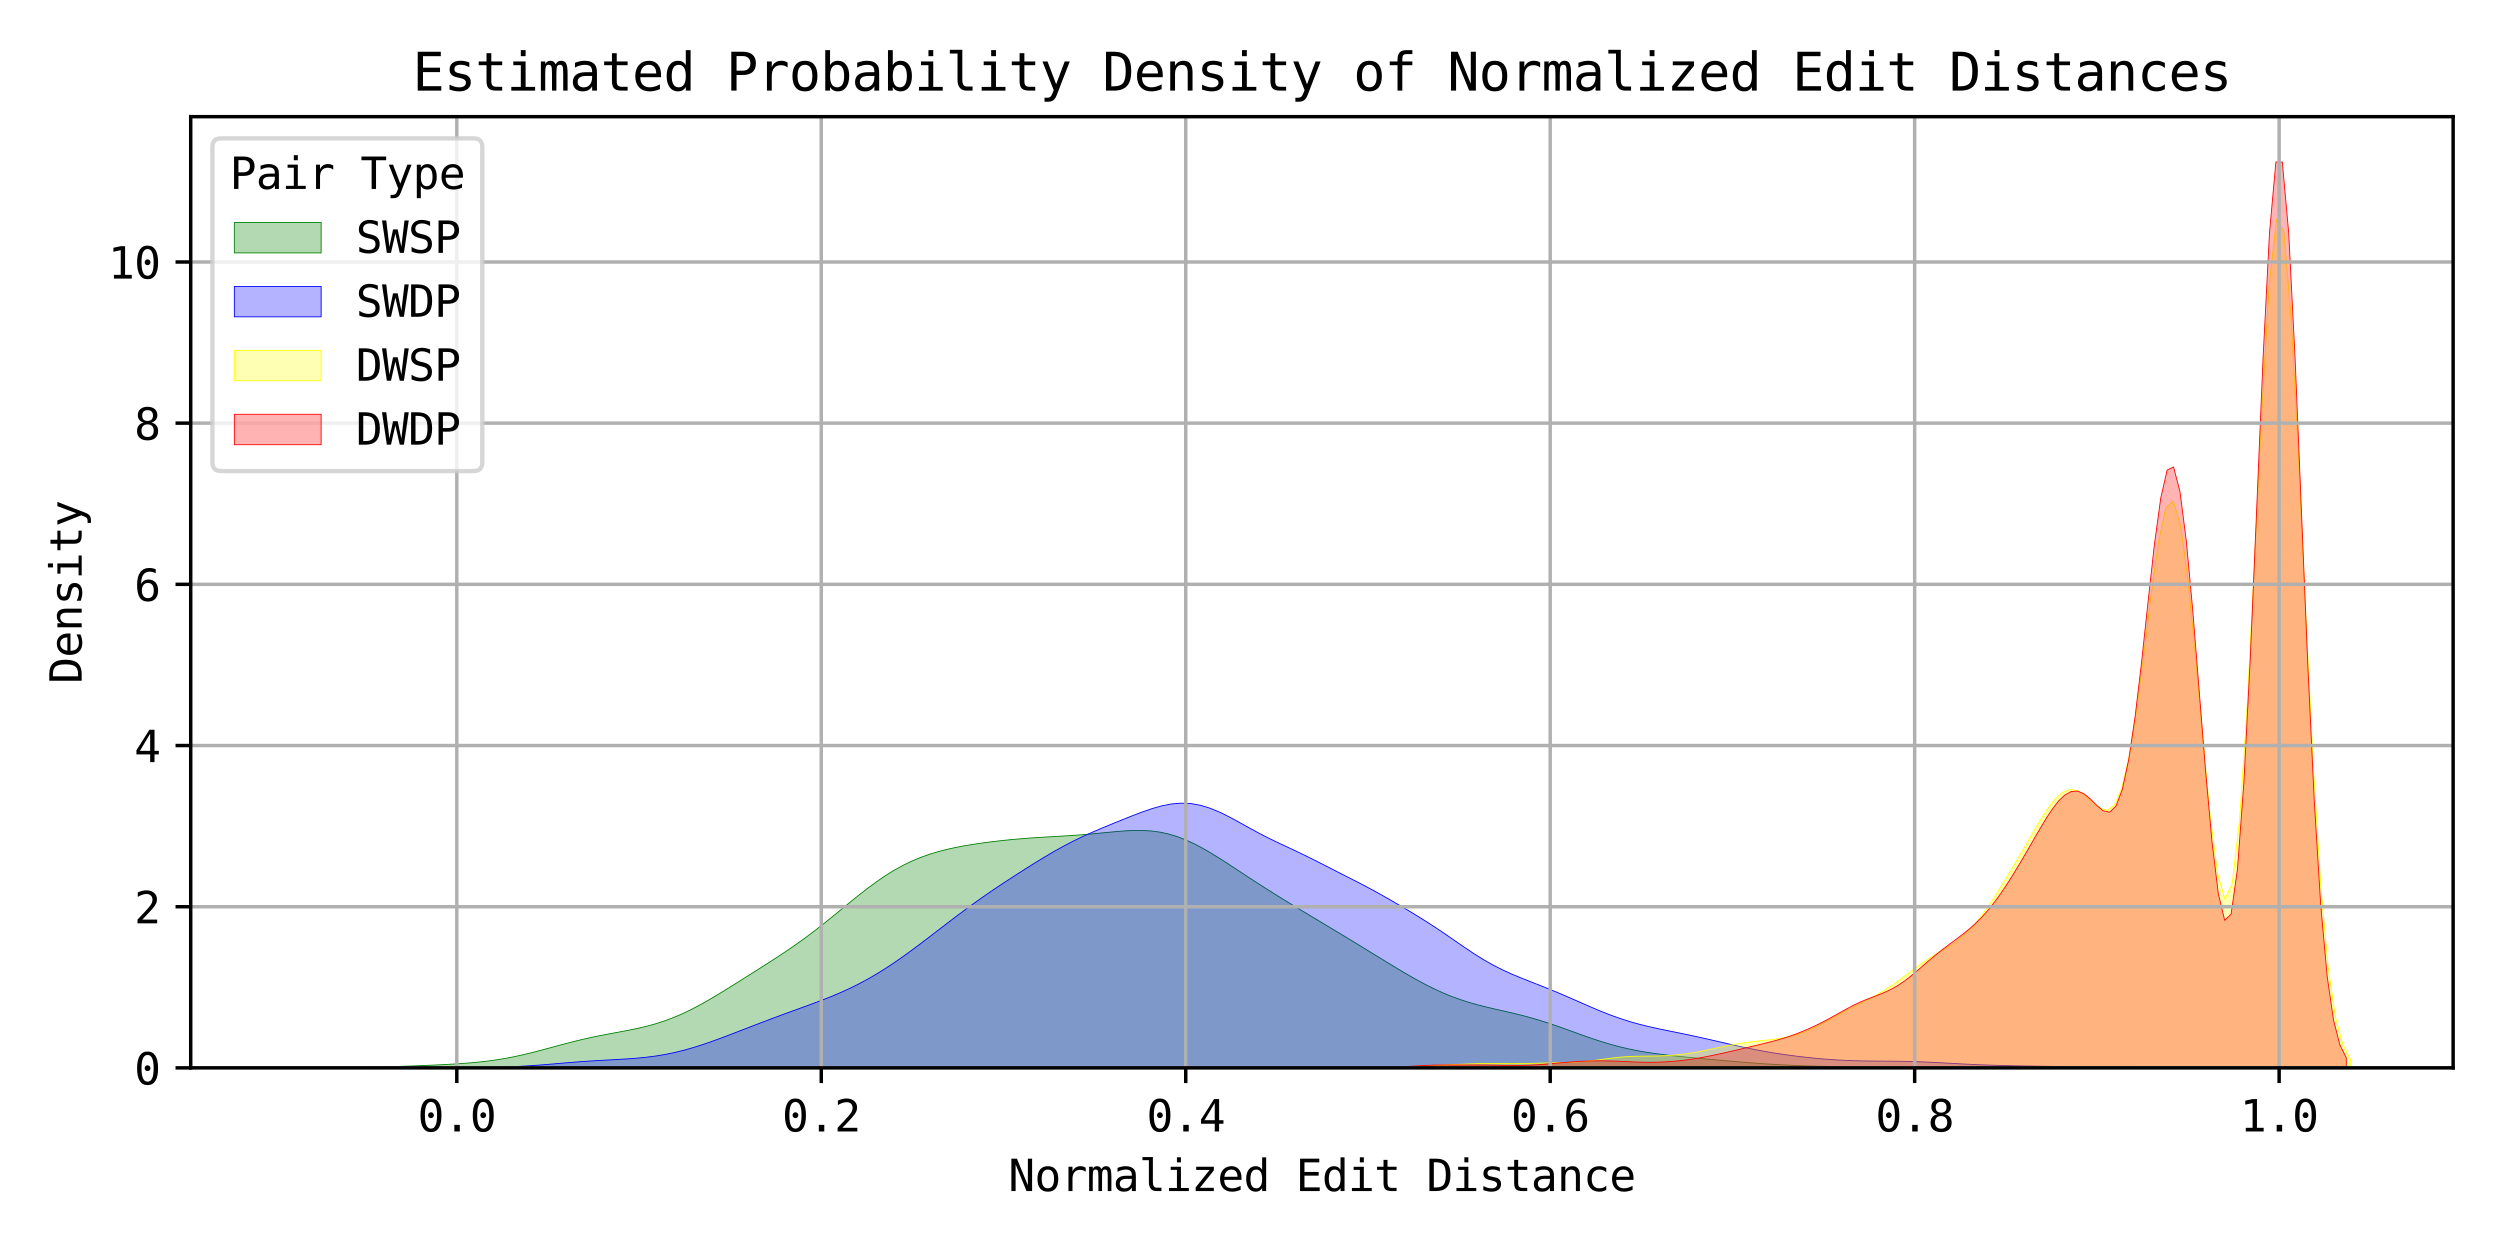 <?xml version="1.0" encoding="utf-8" standalone="no"?>
<!DOCTYPE svg PUBLIC "-//W3C//DTD SVG 1.1//EN"
  "http://www.w3.org/Graphics/SVG/1.1/DTD/svg11.dtd">
<svg xmlns:xlink="http://www.w3.org/1999/xlink" width="576pt" height="288pt" viewBox="0 0 576 288" xmlns="http://www.w3.org/2000/svg" version="1.1">
 <defs>
  <style type="text/css">*{stroke-linejoin: round; stroke-linecap: butt}</style>
 </defs>
 <g id="figure_1">
  <g id="patch_1">
   <path d="M 0 288 
L 576 288 
L 576 0 
L 0 0 
z
" style="fill: #ffffff"/>
  </g>
  <g id="axes_1">
   <g id="patch_2">
    <path d="M 43.94 246.04 
L 565.2 246.04 
L 565.2 26.88 
L 43.94 26.88 
z
" style="fill: #ffffff"/>
   </g>
   <g id="FillBetweenPolyCollection_1">
    <defs>
     <path id="me80fc5a6ae" d="M 67.634 -41.966 
L 67.634 -41.96 
L 69.669 -41.96 
L 71.705 -41.96 
L 73.741 -41.96 
L 75.777 -41.96 
L 77.813 -41.96 
L 79.848 -41.96 
L 81.884 -41.96 
L 83.92 -41.96 
L 85.956 -41.96 
L 87.991 -41.96 
L 90.027 -41.96 
L 92.063 -41.96 
L 94.099 -41.96 
L 96.135 -41.96 
L 98.17 -41.96 
L 100.206 -41.96 
L 102.242 -41.96 
L 104.278 -41.96 
L 106.313 -41.96 
L 108.349 -41.96 
L 110.385 -41.96 
L 112.421 -41.96 
L 114.456 -41.96 
L 116.492 -41.96 
L 118.528 -41.96 
L 120.564 -41.96 
L 122.6 -41.96 
L 124.635 -41.96 
L 126.671 -41.96 
L 128.707 -41.96 
L 130.743 -41.96 
L 132.778 -41.96 
L 134.814 -41.96 
L 136.85 -41.96 
L 138.886 -41.96 
L 140.922 -41.96 
L 142.957 -41.96 
L 144.993 -41.96 
L 147.029 -41.96 
L 149.065 -41.96 
L 151.1 -41.96 
L 153.136 -41.96 
L 155.172 -41.96 
L 157.208 -41.96 
L 159.244 -41.96 
L 161.279 -41.96 
L 163.315 -41.96 
L 165.351 -41.96 
L 167.387 -41.96 
L 169.422 -41.96 
L 171.458 -41.96 
L 173.494 -41.96 
L 175.53 -41.96 
L 177.566 -41.96 
L 179.601 -41.96 
L 181.637 -41.96 
L 183.673 -41.96 
L 185.709 -41.96 
L 187.744 -41.96 
L 189.78 -41.96 
L 191.816 -41.96 
L 193.852 -41.96 
L 195.888 -41.96 
L 197.923 -41.96 
L 199.959 -41.96 
L 201.995 -41.96 
L 204.031 -41.96 
L 206.066 -41.96 
L 208.102 -41.96 
L 210.138 -41.96 
L 212.174 -41.96 
L 214.21 -41.96 
L 216.245 -41.96 
L 218.281 -41.96 
L 220.317 -41.96 
L 222.353 -41.96 
L 224.388 -41.96 
L 226.424 -41.96 
L 228.46 -41.96 
L 230.496 -41.96 
L 232.532 -41.96 
L 234.567 -41.96 
L 236.603 -41.96 
L 238.639 -41.96 
L 240.675 -41.96 
L 242.71 -41.96 
L 244.746 -41.96 
L 246.782 -41.96 
L 248.818 -41.96 
L 250.854 -41.96 
L 252.889 -41.96 
L 254.925 -41.96 
L 256.961 -41.96 
L 258.997 -41.96 
L 261.032 -41.96 
L 263.068 -41.96 
L 265.104 -41.96 
L 267.14 -41.96 
L 269.175 -41.96 
L 271.211 -41.96 
L 273.247 -41.96 
L 275.283 -41.96 
L 277.319 -41.96 
L 279.354 -41.96 
L 281.39 -41.96 
L 283.426 -41.96 
L 285.462 -41.96 
L 287.497 -41.96 
L 289.533 -41.96 
L 291.569 -41.96 
L 293.605 -41.96 
L 295.641 -41.96 
L 297.676 -41.96 
L 299.712 -41.96 
L 301.748 -41.96 
L 303.784 -41.96 
L 305.819 -41.96 
L 307.855 -41.96 
L 309.891 -41.96 
L 311.927 -41.96 
L 313.963 -41.96 
L 315.998 -41.96 
L 318.034 -41.96 
L 320.07 -41.96 
L 322.106 -41.96 
L 324.141 -41.96 
L 326.177 -41.96 
L 328.213 -41.96 
L 330.249 -41.96 
L 332.285 -41.96 
L 334.32 -41.96 
L 336.356 -41.96 
L 338.392 -41.96 
L 340.428 -41.96 
L 342.463 -41.96 
L 344.499 -41.96 
L 346.535 -41.96 
L 348.571 -41.96 
L 350.607 -41.96 
L 352.642 -41.96 
L 354.678 -41.96 
L 356.714 -41.96 
L 358.75 -41.96 
L 360.785 -41.96 
L 362.821 -41.96 
L 364.857 -41.96 
L 366.893 -41.96 
L 368.929 -41.96 
L 370.964 -41.96 
L 373 -41.96 
L 375.036 -41.96 
L 377.072 -41.96 
L 379.107 -41.96 
L 381.143 -41.96 
L 383.179 -41.96 
L 385.215 -41.96 
L 387.251 -41.96 
L 389.286 -41.96 
L 391.322 -41.96 
L 393.358 -41.96 
L 395.394 -41.96 
L 397.429 -41.96 
L 399.465 -41.96 
L 401.501 -41.96 
L 403.537 -41.96 
L 405.573 -41.96 
L 407.608 -41.96 
L 409.644 -41.96 
L 411.68 -41.96 
L 413.716 -41.96 
L 415.751 -41.96 
L 417.787 -41.96 
L 419.823 -41.96 
L 421.859 -41.96 
L 423.895 -41.96 
L 425.93 -41.96 
L 427.966 -41.96 
L 430.002 -41.96 
L 432.038 -41.96 
L 434.073 -41.96 
L 436.109 -41.96 
L 438.145 -41.96 
L 440.181 -41.96 
L 442.216 -41.96 
L 444.252 -41.96 
L 446.288 -41.96 
L 448.324 -41.96 
L 450.36 -41.96 
L 452.395 -41.96 
L 454.431 -41.96 
L 456.467 -41.96 
L 458.503 -41.96 
L 460.538 -41.96 
L 462.574 -41.96 
L 464.61 -41.96 
L 466.646 -41.96 
L 468.682 -41.96 
L 470.717 -41.96 
L 472.753 -41.96 
L 472.753 -41.962 
L 472.753 -41.962 
L 470.717 -41.963 
L 468.682 -41.965 
L 466.646 -41.968 
L 464.61 -41.972 
L 462.574 -41.977 
L 460.538 -41.984 
L 458.503 -41.993 
L 456.467 -42.004 
L 454.431 -42.017 
L 452.395 -42.033 
L 450.36 -42.05 
L 448.324 -42.069 
L 446.288 -42.088 
L 444.252 -42.108 
L 442.216 -42.127 
L 440.181 -42.144 
L 438.145 -42.16 
L 436.109 -42.173 
L 434.073 -42.185 
L 432.038 -42.196 
L 430.002 -42.207 
L 427.966 -42.22 
L 425.93 -42.236 
L 423.895 -42.258 
L 421.859 -42.288 
L 419.823 -42.327 
L 417.787 -42.377 
L 415.751 -42.439 
L 413.716 -42.515 
L 411.68 -42.606 
L 409.644 -42.712 
L 407.608 -42.832 
L 405.573 -42.966 
L 403.537 -43.114 
L 401.501 -43.273 
L 399.465 -43.441 
L 397.429 -43.617 
L 395.394 -43.799 
L 393.358 -43.985 
L 391.322 -44.174 
L 389.286 -44.368 
L 387.251 -44.57 
L 385.215 -44.786 
L 383.179 -45.023 
L 381.143 -45.29 
L 379.107 -45.599 
L 377.072 -45.958 
L 375.036 -46.376 
L 373 -46.86 
L 370.964 -47.41 
L 368.929 -48.023 
L 366.893 -48.691 
L 364.857 -49.4 
L 362.821 -50.133 
L 360.785 -50.871 
L 358.75 -51.594 
L 356.714 -52.286 
L 354.678 -52.932 
L 352.642 -53.526 
L 350.607 -54.069 
L 348.571 -54.568 
L 346.535 -55.038 
L 344.499 -55.499 
L 342.463 -55.974 
L 340.428 -56.489 
L 338.392 -57.064 
L 336.356 -57.72 
L 334.32 -58.467 
L 332.285 -59.312 
L 330.249 -60.252 
L 328.213 -61.279 
L 326.177 -62.382 
L 324.141 -63.544 
L 322.106 -64.749 
L 320.07 -65.981 
L 318.034 -67.227 
L 315.998 -68.477 
L 313.963 -69.725 
L 311.927 -70.967 
L 309.891 -72.203 
L 307.855 -73.432 
L 305.819 -74.656 
L 303.784 -75.878 
L 301.748 -77.099 
L 299.712 -78.324 
L 297.676 -79.556 
L 295.641 -80.8 
L 293.605 -82.062 
L 291.569 -83.345 
L 289.533 -84.651 
L 287.497 -85.978 
L 285.462 -87.318 
L 283.426 -88.658 
L 281.39 -89.976 
L 279.354 -91.246 
L 277.319 -92.439 
L 275.283 -93.522 
L 273.247 -94.467 
L 271.211 -95.252 
L 269.175 -95.863 
L 267.14 -96.296 
L 265.104 -96.559 
L 263.068 -96.671 
L 261.032 -96.658 
L 258.997 -96.552 
L 256.961 -96.386 
L 254.925 -96.191 
L 252.889 -95.99 
L 250.854 -95.802 
L 248.818 -95.635 
L 246.782 -95.491 
L 244.746 -95.364 
L 242.71 -95.247 
L 240.675 -95.13 
L 238.639 -95.003 
L 236.603 -94.859 
L 234.567 -94.694 
L 232.532 -94.505 
L 230.496 -94.291 
L 228.46 -94.051 
L 226.424 -93.785 
L 224.388 -93.487 
L 222.353 -93.152 
L 220.317 -92.769 
L 218.281 -92.325 
L 216.245 -91.806 
L 214.21 -91.193 
L 212.174 -90.471 
L 210.138 -89.625 
L 208.102 -88.644 
L 206.066 -87.522 
L 204.031 -86.263 
L 201.995 -84.876 
L 199.959 -83.378 
L 197.923 -81.794 
L 195.888 -80.151 
L 193.852 -78.481 
L 191.816 -76.814 
L 189.78 -75.175 
L 187.744 -73.584 
L 185.709 -72.052 
L 183.673 -70.584 
L 181.637 -69.175 
L 179.601 -67.815 
L 177.566 -66.491 
L 175.53 -65.191 
L 173.494 -63.901 
L 171.458 -62.617 
L 169.422 -61.338 
L 167.387 -60.07 
L 165.351 -58.824 
L 163.315 -57.619 
L 161.279 -56.472 
L 159.244 -55.402 
L 157.208 -54.425 
L 155.172 -53.553 
L 153.136 -52.789 
L 151.1 -52.132 
L 149.065 -51.57 
L 147.029 -51.088 
L 144.993 -50.665 
L 142.957 -50.277 
L 140.922 -49.9 
L 138.886 -49.515 
L 136.85 -49.104 
L 134.814 -48.658 
L 132.778 -48.175 
L 130.743 -47.657 
L 128.707 -47.114 
L 126.671 -46.561 
L 124.635 -46.013 
L 122.6 -45.485 
L 120.564 -44.993 
L 118.528 -44.547 
L 116.492 -44.155 
L 114.456 -43.818 
L 112.421 -43.536 
L 110.385 -43.303 
L 108.349 -43.112 
L 106.313 -42.956 
L 104.278 -42.826 
L 102.242 -42.715 
L 100.206 -42.617 
L 98.17 -42.529 
L 96.135 -42.448 
L 94.099 -42.373 
L 92.063 -42.303 
L 90.027 -42.24 
L 87.991 -42.184 
L 85.956 -42.135 
L 83.92 -42.093 
L 81.884 -42.059 
L 79.848 -42.032 
L 77.813 -42.011 
L 75.777 -41.995 
L 73.741 -41.984 
L 71.705 -41.976 
L 69.669 -41.97 
L 67.634 -41.966 
z
" style="stroke: #008000; stroke-width: 0.2"/>
    </defs>
    <g clip-path="url(#p216c38637a)">
     <use xlink:href="#me80fc5a6ae" x="0" y="288" style="fill: #008000; fill-opacity: 0.3; stroke: #008000; stroke-width: 0.2"/>
    </g>
   </g>
   <g id="FillBetweenPolyCollection_2">
    <defs>
     <path id="m6d1ede1fa8" d="M 76.924 -41.961 
L 76.924 -41.96 
L 79.167 -41.96 
L 81.411 -41.96 
L 83.655 -41.96 
L 85.899 -41.96 
L 88.143 -41.96 
L 90.386 -41.96 
L 92.63 -41.96 
L 94.874 -41.96 
L 97.118 -41.96 
L 99.362 -41.96 
L 101.606 -41.96 
L 103.849 -41.96 
L 106.093 -41.96 
L 108.337 -41.96 
L 110.581 -41.96 
L 112.825 -41.96 
L 115.068 -41.96 
L 117.312 -41.96 
L 119.556 -41.96 
L 121.8 -41.96 
L 124.044 -41.96 
L 126.288 -41.96 
L 128.531 -41.96 
L 130.775 -41.96 
L 133.019 -41.96 
L 135.263 -41.96 
L 137.507 -41.96 
L 139.751 -41.96 
L 141.994 -41.96 
L 144.238 -41.96 
L 146.482 -41.96 
L 148.726 -41.96 
L 150.97 -41.96 
L 153.213 -41.96 
L 155.457 -41.96 
L 157.701 -41.96 
L 159.945 -41.96 
L 162.189 -41.96 
L 164.433 -41.96 
L 166.676 -41.96 
L 168.92 -41.96 
L 171.164 -41.96 
L 173.408 -41.96 
L 175.652 -41.96 
L 177.895 -41.96 
L 180.139 -41.96 
L 182.383 -41.96 
L 184.627 -41.96 
L 186.871 -41.96 
L 189.115 -41.96 
L 191.358 -41.96 
L 193.602 -41.96 
L 195.846 -41.96 
L 198.09 -41.96 
L 200.334 -41.96 
L 202.577 -41.96 
L 204.821 -41.96 
L 207.065 -41.96 
L 209.309 -41.96 
L 211.553 -41.96 
L 213.797 -41.96 
L 216.04 -41.96 
L 218.284 -41.96 
L 220.528 -41.96 
L 222.772 -41.96 
L 225.016 -41.96 
L 227.259 -41.96 
L 229.503 -41.96 
L 231.747 -41.96 
L 233.991 -41.96 
L 236.235 -41.96 
L 238.479 -41.96 
L 240.722 -41.96 
L 242.966 -41.96 
L 245.21 -41.96 
L 247.454 -41.96 
L 249.698 -41.96 
L 251.942 -41.96 
L 254.185 -41.96 
L 256.429 -41.96 
L 258.673 -41.96 
L 260.917 -41.96 
L 263.161 -41.96 
L 265.404 -41.96 
L 267.648 -41.96 
L 269.892 -41.96 
L 272.136 -41.96 
L 274.38 -41.96 
L 276.624 -41.96 
L 278.867 -41.96 
L 281.111 -41.96 
L 283.355 -41.96 
L 285.599 -41.96 
L 287.843 -41.96 
L 290.086 -41.96 
L 292.33 -41.96 
L 294.574 -41.96 
L 296.818 -41.96 
L 299.062 -41.96 
L 301.306 -41.96 
L 303.549 -41.96 
L 305.793 -41.96 
L 308.037 -41.96 
L 310.281 -41.96 
L 312.525 -41.96 
L 314.768 -41.96 
L 317.012 -41.96 
L 319.256 -41.96 
L 321.5 -41.96 
L 323.744 -41.96 
L 325.988 -41.96 
L 328.231 -41.96 
L 330.475 -41.96 
L 332.719 -41.96 
L 334.963 -41.96 
L 337.207 -41.96 
L 339.451 -41.96 
L 341.694 -41.96 
L 343.938 -41.96 
L 346.182 -41.96 
L 348.426 -41.96 
L 350.67 -41.96 
L 352.913 -41.96 
L 355.157 -41.96 
L 357.401 -41.96 
L 359.645 -41.96 
L 361.889 -41.96 
L 364.133 -41.96 
L 366.376 -41.96 
L 368.62 -41.96 
L 370.864 -41.96 
L 373.108 -41.96 
L 375.352 -41.96 
L 377.595 -41.96 
L 379.839 -41.96 
L 382.083 -41.96 
L 384.327 -41.96 
L 386.571 -41.96 
L 388.815 -41.96 
L 391.058 -41.96 
L 393.302 -41.96 
L 395.546 -41.96 
L 397.79 -41.96 
L 400.034 -41.96 
L 402.277 -41.96 
L 404.521 -41.96 
L 406.765 -41.96 
L 409.009 -41.96 
L 411.253 -41.96 
L 413.497 -41.96 
L 415.74 -41.96 
L 417.984 -41.96 
L 420.228 -41.96 
L 422.472 -41.96 
L 424.716 -41.96 
L 426.96 -41.96 
L 429.203 -41.96 
L 431.447 -41.96 
L 433.691 -41.96 
L 435.935 -41.96 
L 438.179 -41.96 
L 440.422 -41.96 
L 442.666 -41.96 
L 444.91 -41.96 
L 447.154 -41.96 
L 449.398 -41.96 
L 451.642 -41.96 
L 453.885 -41.96 
L 456.129 -41.96 
L 458.373 -41.96 
L 460.617 -41.96 
L 462.861 -41.96 
L 465.104 -41.96 
L 467.348 -41.96 
L 469.592 -41.96 
L 471.836 -41.96 
L 474.08 -41.96 
L 476.324 -41.96 
L 478.567 -41.96 
L 480.811 -41.96 
L 483.055 -41.96 
L 485.299 -41.96 
L 487.543 -41.96 
L 489.786 -41.96 
L 492.03 -41.96 
L 494.274 -41.96 
L 496.518 -41.96 
L 498.762 -41.96 
L 501.006 -41.96 
L 503.249 -41.96 
L 505.493 -41.96 
L 507.737 -41.96 
L 509.981 -41.96 
L 512.225 -41.96 
L 514.469 -41.96 
L 516.712 -41.96 
L 518.956 -41.96 
L 521.2 -41.96 
L 523.444 -41.96 
L 523.444 -41.961 
L 523.444 -41.961 
L 521.2 -41.962 
L 518.956 -41.964 
L 516.712 -41.967 
L 514.469 -41.973 
L 512.225 -41.981 
L 509.981 -41.993 
L 507.737 -42.01 
L 505.493 -42.032 
L 503.249 -42.059 
L 501.006 -42.09 
L 498.762 -42.123 
L 496.518 -42.155 
L 494.274 -42.184 
L 492.03 -42.208 
L 489.786 -42.225 
L 487.543 -42.236 
L 485.299 -42.241 
L 483.055 -42.244 
L 480.811 -42.248 
L 478.567 -42.256 
L 476.324 -42.271 
L 474.08 -42.292 
L 471.836 -42.321 
L 469.592 -42.354 
L 467.348 -42.39 
L 465.104 -42.43 
L 462.861 -42.475 
L 460.617 -42.529 
L 458.373 -42.595 
L 456.129 -42.678 
L 453.885 -42.777 
L 451.642 -42.892 
L 449.398 -43.015 
L 447.154 -43.14 
L 444.91 -43.255 
L 442.666 -43.352 
L 440.422 -43.426 
L 438.179 -43.474 
L 435.935 -43.501 
L 433.691 -43.517 
L 431.447 -43.533 
L 429.203 -43.564 
L 426.96 -43.619 
L 424.716 -43.709 
L 422.472 -43.836 
L 420.228 -44.001 
L 417.984 -44.204 
L 415.74 -44.44 
L 413.497 -44.71 
L 411.253 -45.013 
L 409.009 -45.351 
L 406.765 -45.727 
L 404.521 -46.142 
L 402.277 -46.594 
L 400.034 -47.08 
L 397.79 -47.588 
L 395.546 -48.106 
L 393.302 -48.62 
L 391.058 -49.12 
L 388.815 -49.6 
L 386.571 -50.062 
L 384.327 -50.516 
L 382.083 -50.98 
L 379.839 -51.478 
L 377.595 -52.034 
L 375.352 -52.668 
L 373.108 -53.391 
L 370.864 -54.204 
L 368.62 -55.096 
L 366.376 -56.047 
L 364.133 -57.031 
L 361.889 -58.018 
L 359.645 -58.986 
L 357.401 -59.921 
L 355.157 -60.822 
L 352.913 -61.702 
L 350.67 -62.589 
L 348.426 -63.521 
L 346.182 -64.539 
L 343.938 -65.678 
L 341.694 -66.957 
L 339.451 -68.366 
L 337.207 -69.872 
L 334.963 -71.426 
L 332.719 -72.973 
L 330.475 -74.474 
L 328.231 -75.915 
L 325.988 -77.302 
L 323.744 -78.651 
L 321.5 -79.973 
L 319.256 -81.266 
L 317.012 -82.52 
L 314.768 -83.727 
L 312.525 -84.893 
L 310.281 -86.037 
L 308.037 -87.18 
L 305.793 -88.329 
L 303.549 -89.474 
L 301.306 -90.596 
L 299.062 -91.682 
L 296.818 -92.736 
L 294.574 -93.787 
L 292.33 -94.873 
L 290.086 -96.023 
L 287.843 -97.239 
L 285.599 -98.489 
L 283.355 -99.711 
L 281.111 -100.83 
L 278.867 -101.766 
L 276.624 -102.457 
L 274.38 -102.858 
L 272.136 -102.957 
L 269.892 -102.766 
L 267.648 -102.324 
L 265.404 -101.686 
L 263.161 -100.912 
L 260.917 -100.059 
L 258.673 -99.166 
L 256.429 -98.256 
L 254.185 -97.331 
L 251.942 -96.375 
L 249.698 -95.37 
L 247.454 -94.293 
L 245.21 -93.133 
L 242.966 -91.89 
L 240.722 -90.575 
L 238.479 -89.205 
L 236.235 -87.798 
L 233.991 -86.364 
L 231.747 -84.906 
L 229.503 -83.418 
L 227.259 -81.891 
L 225.016 -80.318 
L 222.772 -78.695 
L 220.528 -77.026 
L 218.284 -75.32 
L 216.04 -73.595 
L 213.797 -71.871 
L 211.553 -70.168 
L 209.309 -68.509 
L 207.065 -66.911 
L 204.821 -65.393 
L 202.577 -63.966 
L 200.334 -62.64 
L 198.09 -61.42 
L 195.846 -60.303 
L 193.602 -59.281 
L 191.358 -58.341 
L 189.115 -57.461 
L 186.871 -56.622 
L 184.627 -55.803 
L 182.383 -54.987 
L 180.139 -54.165 
L 177.895 -53.33 
L 175.652 -52.482 
L 173.408 -51.622 
L 171.164 -50.754 
L 168.92 -49.888 
L 166.676 -49.034 
L 164.433 -48.207 
L 162.189 -47.424 
L 159.945 -46.703 
L 157.701 -46.06 
L 155.457 -45.505 
L 153.213 -45.044 
L 150.97 -44.675 
L 148.726 -44.39 
L 146.482 -44.175 
L 144.238 -44.012 
L 141.994 -43.881 
L 139.751 -43.761 
L 137.507 -43.636 
L 135.263 -43.495 
L 133.019 -43.332 
L 130.775 -43.151 
L 128.531 -42.959 
L 126.288 -42.768 
L 124.044 -42.59 
L 121.8 -42.433 
L 119.556 -42.305 
L 117.312 -42.206 
L 115.068 -42.136 
L 112.825 -42.089 
L 110.581 -42.059 
L 108.337 -42.042 
L 106.093 -42.031 
L 103.849 -42.023 
L 101.606 -42.015 
L 99.362 -42.007 
L 97.118 -41.999 
L 94.874 -41.991 
L 92.63 -41.983 
L 90.386 -41.976 
L 88.143 -41.971 
L 85.899 -41.967 
L 83.655 -41.964 
L 81.411 -41.962 
L 79.167 -41.961 
L 76.924 -41.961 
z
" style="stroke: #0000ff; stroke-width: 0.2"/>
    </defs>
    <g clip-path="url(#p216c38637a)">
     <use xlink:href="#m6d1ede1fa8" x="0" y="288" style="fill: #0000ff; fill-opacity: 0.3; stroke: #0000ff; stroke-width: 0.2"/>
    </g>
   </g>
   <g id="FillBetweenPolyCollection_3">
    <defs>
     <path id="mdb6cfdf826" d="M 203.36 -41.961 
L 203.36 -41.96 
L 205.059 -41.96 
L 206.758 -41.96 
L 208.457 -41.96 
L 210.156 -41.96 
L 211.856 -41.96 
L 213.555 -41.96 
L 215.254 -41.96 
L 216.953 -41.96 
L 218.653 -41.96 
L 220.352 -41.96 
L 222.051 -41.96 
L 223.75 -41.96 
L 225.45 -41.96 
L 227.149 -41.96 
L 228.848 -41.96 
L 230.547 -41.96 
L 232.246 -41.96 
L 233.946 -41.96 
L 235.645 -41.96 
L 237.344 -41.96 
L 239.043 -41.96 
L 240.743 -41.96 
L 242.442 -41.96 
L 244.141 -41.96 
L 245.84 -41.96 
L 247.54 -41.96 
L 249.239 -41.96 
L 250.938 -41.96 
L 252.637 -41.96 
L 254.336 -41.96 
L 256.036 -41.96 
L 257.735 -41.96 
L 259.434 -41.96 
L 261.133 -41.96 
L 262.833 -41.96 
L 264.532 -41.96 
L 266.231 -41.96 
L 267.93 -41.96 
L 269.63 -41.96 
L 271.329 -41.96 
L 273.028 -41.96 
L 274.727 -41.96 
L 276.426 -41.96 
L 278.126 -41.96 
L 279.825 -41.96 
L 281.524 -41.96 
L 283.223 -41.96 
L 284.923 -41.96 
L 286.622 -41.96 
L 288.321 -41.96 
L 290.02 -41.96 
L 291.72 -41.96 
L 293.419 -41.96 
L 295.118 -41.96 
L 296.817 -41.96 
L 298.516 -41.96 
L 300.216 -41.96 
L 301.915 -41.96 
L 303.614 -41.96 
L 305.313 -41.96 
L 307.013 -41.96 
L 308.712 -41.96 
L 310.411 -41.96 
L 312.11 -41.96 
L 313.81 -41.96 
L 315.509 -41.96 
L 317.208 -41.96 
L 318.907 -41.96 
L 320.606 -41.96 
L 322.306 -41.96 
L 324.005 -41.96 
L 325.704 -41.96 
L 327.403 -41.96 
L 329.103 -41.96 
L 330.802 -41.96 
L 332.501 -41.96 
L 334.2 -41.96 
L 335.9 -41.96 
L 337.599 -41.96 
L 339.298 -41.96 
L 340.997 -41.96 
L 342.696 -41.96 
L 344.396 -41.96 
L 346.095 -41.96 
L 347.794 -41.96 
L 349.493 -41.96 
L 351.193 -41.96 
L 352.892 -41.96 
L 354.591 -41.96 
L 356.29 -41.96 
L 357.99 -41.96 
L 359.689 -41.96 
L 361.388 -41.96 
L 363.087 -41.96 
L 364.786 -41.96 
L 366.486 -41.96 
L 368.185 -41.96 
L 369.884 -41.96 
L 371.583 -41.96 
L 373.283 -41.96 
L 374.982 -41.96 
L 376.681 -41.96 
L 378.38 -41.96 
L 380.079 -41.96 
L 381.779 -41.96 
L 383.478 -41.96 
L 385.177 -41.96 
L 386.876 -41.96 
L 388.576 -41.96 
L 390.275 -41.96 
L 391.974 -41.96 
L 393.673 -41.96 
L 395.373 -41.96 
L 397.072 -41.96 
L 398.771 -41.96 
L 400.47 -41.96 
L 402.169 -41.96 
L 403.869 -41.96 
L 405.568 -41.96 
L 407.267 -41.96 
L 408.966 -41.96 
L 410.666 -41.96 
L 412.365 -41.96 
L 414.064 -41.96 
L 415.763 -41.96 
L 417.463 -41.96 
L 419.162 -41.96 
L 420.861 -41.96 
L 422.56 -41.96 
L 424.259 -41.96 
L 425.959 -41.96 
L 427.658 -41.96 
L 429.357 -41.96 
L 431.056 -41.96 
L 432.756 -41.96 
L 434.455 -41.96 
L 436.154 -41.96 
L 437.853 -41.96 
L 439.553 -41.96 
L 441.252 -41.96 
L 442.951 -41.96 
L 444.65 -41.96 
L 446.349 -41.96 
L 448.049 -41.96 
L 449.748 -41.96 
L 451.447 -41.96 
L 453.146 -41.96 
L 454.846 -41.96 
L 456.545 -41.96 
L 458.244 -41.96 
L 459.943 -41.96 
L 461.643 -41.96 
L 463.342 -41.96 
L 465.041 -41.96 
L 466.74 -41.96 
L 468.439 -41.96 
L 470.139 -41.96 
L 471.838 -41.96 
L 473.537 -41.96 
L 475.236 -41.96 
L 476.936 -41.96 
L 478.635 -41.96 
L 480.334 -41.96 
L 482.033 -41.96 
L 483.733 -41.96 
L 485.432 -41.96 
L 487.131 -41.96 
L 488.83 -41.96 
L 490.529 -41.96 
L 492.229 -41.96 
L 493.928 -41.96 
L 495.627 -41.96 
L 497.326 -41.96 
L 499.026 -41.96 
L 500.725 -41.96 
L 502.424 -41.96 
L 504.123 -41.96 
L 505.823 -41.96 
L 507.522 -41.96 
L 509.221 -41.96 
L 510.92 -41.96 
L 512.619 -41.96 
L 514.319 -41.96 
L 516.018 -41.96 
L 517.717 -41.96 
L 519.416 -41.96 
L 521.116 -41.96 
L 522.815 -41.96 
L 524.514 -41.96 
L 526.213 -41.96 
L 527.913 -41.96 
L 529.612 -41.96 
L 531.311 -41.96 
L 533.01 -41.96 
L 534.709 -41.96 
L 536.409 -41.96 
L 538.108 -41.96 
L 539.807 -41.96 
L 541.506 -41.96 
L 541.506 -44.143 
L 541.506 -44.143 
L 539.807 -47.246 
L 538.108 -53.581 
L 536.409 -65.155 
L 534.709 -83.988 
L 533.01 -111.096 
L 531.311 -145.211 
L 529.612 -181.951 
L 527.913 -214.283 
L 526.213 -234.556 
L 524.514 -237.438 
L 522.815 -222.238 
L 521.116 -193.285 
L 519.416 -158.162 
L 517.717 -124.846 
L 516.018 -99.31 
L 514.319 -84.526 
L 512.619 -80.814 
L 510.92 -86.773 
L 509.221 -100.085 
L 507.522 -117.916 
L 505.823 -137.091 
L 504.123 -154.353 
L 502.424 -166.817 
L 500.725 -172.555 
L 499.026 -171.024 
L 497.326 -163.158 
L 495.627 -151.026 
L 493.928 -137.217 
L 492.229 -124.156 
L 490.529 -113.593 
L 488.83 -106.369 
L 487.131 -102.471 
L 485.432 -101.275 
L 483.733 -101.865 
L 482.033 -103.305 
L 480.334 -104.818 
L 478.635 -105.857 
L 476.936 -106.107 
L 475.236 -105.457 
L 473.537 -103.958 
L 471.838 -101.774 
L 470.139 -99.129 
L 468.439 -96.246 
L 466.74 -93.294 
L 465.041 -90.373 
L 463.342 -87.516 
L 461.643 -84.723 
L 459.943 -82.002 
L 458.244 -79.396 
L 456.545 -76.984 
L 454.846 -74.854 
L 453.146 -73.063 
L 451.447 -71.605 
L 449.748 -70.412 
L 448.049 -69.372 
L 446.349 -68.37 
L 444.65 -67.32 
L 442.951 -66.179 
L 441.252 -64.948 
L 439.553 -63.662 
L 437.853 -62.377 
L 436.154 -61.145 
L 434.455 -60.008 
L 432.756 -58.983 
L 431.056 -58.057 
L 429.357 -57.195 
L 427.658 -56.352 
L 425.959 -55.489 
L 424.259 -54.586 
L 422.56 -53.649 
L 420.861 -52.703 
L 419.162 -51.79 
L 417.463 -50.954 
L 415.763 -50.231 
L 414.064 -49.642 
L 412.365 -49.185 
L 410.666 -48.842 
L 408.966 -48.584 
L 407.267 -48.38 
L 405.568 -48.197 
L 403.869 -48.007 
L 402.169 -47.787 
L 400.47 -47.525 
L 398.771 -47.219 
L 397.072 -46.878 
L 395.373 -46.515 
L 393.673 -46.148 
L 391.974 -45.797 
L 390.275 -45.484 
L 388.576 -45.222 
L 386.876 -45.016 
L 385.177 -44.864 
L 383.478 -44.759 
L 381.779 -44.697 
L 380.079 -44.669 
L 378.38 -44.656 
L 376.681 -44.631 
L 374.982 -44.562 
L 373.283 -44.433 
L 371.583 -44.245 
L 369.884 -44.019 
L 368.185 -43.788 
L 366.486 -43.581 
L 364.786 -43.416 
L 363.087 -43.299 
L 361.388 -43.222 
L 359.689 -43.173 
L 357.99 -43.135 
L 356.29 -43.096 
L 354.591 -43.051 
L 352.892 -43.004 
L 351.193 -42.966 
L 349.493 -42.945 
L 347.794 -42.945 
L 346.095 -42.96 
L 344.396 -42.975 
L 342.696 -42.977 
L 340.997 -42.953 
L 339.298 -42.903 
L 337.599 -42.834 
L 335.9 -42.757 
L 334.2 -42.68 
L 332.501 -42.606 
L 330.802 -42.531 
L 329.103 -42.453 
L 327.403 -42.373 
L 325.704 -42.295 
L 324.005 -42.229 
L 322.306 -42.183 
L 320.606 -42.159 
L 318.907 -42.152 
L 317.208 -42.156 
L 315.509 -42.16 
L 313.81 -42.16 
L 312.11 -42.152 
L 310.411 -42.141 
L 308.712 -42.128 
L 307.013 -42.116 
L 305.313 -42.105 
L 303.614 -42.094 
L 301.915 -42.083 
L 300.216 -42.074 
L 298.516 -42.071 
L 296.817 -42.075 
L 295.118 -42.089 
L 293.419 -42.111 
L 291.72 -42.137 
L 290.02 -42.162 
L 288.321 -42.181 
L 286.622 -42.193 
L 284.923 -42.195 
L 283.223 -42.19 
L 281.524 -42.177 
L 279.825 -42.158 
L 278.126 -42.134 
L 276.426 -42.105 
L 274.727 -42.074 
L 273.028 -42.044 
L 271.329 -42.018 
L 269.63 -41.998 
L 267.93 -41.985 
L 266.231 -41.978 
L 264.532 -41.978 
L 262.833 -41.984 
L 261.133 -41.992 
L 259.434 -42.002 
L 257.735 -42.011 
L 256.036 -42.016 
L 254.336 -42.016 
L 252.637 -42.011 
L 250.938 -42.002 
L 249.239 -41.991 
L 247.54 -41.981 
L 245.84 -41.973 
L 244.141 -41.967 
L 242.442 -41.964 
L 240.743 -41.963 
L 239.043 -41.963 
L 237.344 -41.965 
L 235.645 -41.97 
L 233.946 -41.978 
L 232.246 -41.989 
L 230.547 -42.003 
L 228.848 -42.02 
L 227.149 -42.036 
L 225.45 -42.05 
L 223.75 -42.058 
L 222.051 -42.06 
L 220.352 -42.055 
L 218.653 -42.043 
L 216.953 -42.028 
L 215.254 -42.011 
L 213.555 -41.996 
L 211.856 -41.983 
L 210.156 -41.973 
L 208.457 -41.967 
L 206.758 -41.964 
L 205.059 -41.962 
L 203.36 -41.961 
z
" style="stroke: #ffff00; stroke-width: 0.2"/>
    </defs>
    <g clip-path="url(#p216c38637a)">
     <use xlink:href="#mdb6cfdf826" x="0" y="288" style="fill: #ffff00; fill-opacity: 0.3; stroke: #ffff00; stroke-width: 0.2"/>
    </g>
   </g>
   <g id="FillBetweenPolyCollection_4">
    <defs>
     <path id="m5f700eeeea" d="M 247.22 -41.961 
L 247.22 -41.96 
L 248.694 -41.96 
L 250.169 -41.96 
L 251.643 -41.96 
L 253.117 -41.96 
L 254.591 -41.96 
L 256.065 -41.96 
L 257.54 -41.96 
L 259.014 -41.96 
L 260.488 -41.96 
L 261.962 -41.96 
L 263.436 -41.96 
L 264.911 -41.96 
L 266.385 -41.96 
L 267.859 -41.96 
L 269.333 -41.96 
L 270.807 -41.96 
L 272.282 -41.96 
L 273.756 -41.96 
L 275.23 -41.96 
L 276.704 -41.96 
L 278.178 -41.96 
L 279.653 -41.96 
L 281.127 -41.96 
L 282.601 -41.96 
L 284.075 -41.96 
L 285.549 -41.96 
L 287.024 -41.96 
L 288.498 -41.96 
L 289.972 -41.96 
L 291.446 -41.96 
L 292.92 -41.96 
L 294.395 -41.96 
L 295.869 -41.96 
L 297.343 -41.96 
L 298.817 -41.96 
L 300.291 -41.96 
L 301.766 -41.96 
L 303.24 -41.96 
L 304.714 -41.96 
L 306.188 -41.96 
L 307.662 -41.96 
L 309.137 -41.96 
L 310.611 -41.96 
L 312.085 -41.96 
L 313.559 -41.96 
L 315.034 -41.96 
L 316.508 -41.96 
L 317.982 -41.96 
L 319.456 -41.96 
L 320.93 -41.96 
L 322.405 -41.96 
L 323.879 -41.96 
L 325.353 -41.96 
L 326.827 -41.96 
L 328.301 -41.96 
L 329.776 -41.96 
L 331.25 -41.96 
L 332.724 -41.96 
L 334.198 -41.96 
L 335.672 -41.96 
L 337.147 -41.96 
L 338.621 -41.96 
L 340.095 -41.96 
L 341.569 -41.96 
L 343.043 -41.96 
L 344.518 -41.96 
L 345.992 -41.96 
L 347.466 -41.96 
L 348.94 -41.96 
L 350.414 -41.96 
L 351.889 -41.96 
L 353.363 -41.96 
L 354.837 -41.96 
L 356.311 -41.96 
L 357.785 -41.96 
L 359.26 -41.96 
L 360.734 -41.96 
L 362.208 -41.96 
L 363.682 -41.96 
L 365.156 -41.96 
L 366.631 -41.96 
L 368.105 -41.96 
L 369.579 -41.96 
L 371.053 -41.96 
L 372.527 -41.96 
L 374.002 -41.96 
L 375.476 -41.96 
L 376.95 -41.96 
L 378.424 -41.96 
L 379.898 -41.96 
L 381.373 -41.96 
L 382.847 -41.96 
L 384.321 -41.96 
L 385.795 -41.96 
L 387.269 -41.96 
L 388.744 -41.96 
L 390.218 -41.96 
L 391.692 -41.96 
L 393.166 -41.96 
L 394.64 -41.96 
L 396.115 -41.96 
L 397.589 -41.96 
L 399.063 -41.96 
L 400.537 -41.96 
L 402.011 -41.96 
L 403.486 -41.96 
L 404.96 -41.96 
L 406.434 -41.96 
L 407.908 -41.96 
L 409.382 -41.96 
L 410.857 -41.96 
L 412.331 -41.96 
L 413.805 -41.96 
L 415.279 -41.96 
L 416.753 -41.96 
L 418.228 -41.96 
L 419.702 -41.96 
L 421.176 -41.96 
L 422.65 -41.96 
L 424.124 -41.96 
L 425.599 -41.96 
L 427.073 -41.96 
L 428.547 -41.96 
L 430.021 -41.96 
L 431.495 -41.96 
L 432.97 -41.96 
L 434.444 -41.96 
L 435.918 -41.96 
L 437.392 -41.96 
L 438.866 -41.96 
L 440.341 -41.96 
L 441.815 -41.96 
L 443.289 -41.96 
L 444.763 -41.96 
L 446.237 -41.96 
L 447.712 -41.96 
L 449.186 -41.96 
L 450.66 -41.96 
L 452.134 -41.96 
L 453.608 -41.96 
L 455.083 -41.96 
L 456.557 -41.96 
L 458.031 -41.96 
L 459.505 -41.96 
L 460.979 -41.96 
L 462.454 -41.96 
L 463.928 -41.96 
L 465.402 -41.96 
L 466.876 -41.96 
L 468.35 -41.96 
L 469.825 -41.96 
L 471.299 -41.96 
L 472.773 -41.96 
L 474.247 -41.96 
L 475.721 -41.96 
L 477.196 -41.96 
L 478.67 -41.96 
L 480.144 -41.96 
L 481.618 -41.96 
L 483.092 -41.96 
L 484.567 -41.96 
L 486.041 -41.96 
L 487.515 -41.96 
L 488.989 -41.96 
L 490.463 -41.96 
L 491.938 -41.96 
L 493.412 -41.96 
L 494.886 -41.96 
L 496.36 -41.96 
L 497.834 -41.96 
L 499.309 -41.96 
L 500.783 -41.96 
L 502.257 -41.96 
L 503.731 -41.96 
L 505.205 -41.96 
L 506.68 -41.96 
L 508.154 -41.96 
L 509.628 -41.96 
L 511.102 -41.96 
L 512.576 -41.96 
L 514.051 -41.96 
L 515.525 -41.96 
L 516.999 -41.96 
L 518.473 -41.96 
L 519.947 -41.96 
L 521.422 -41.96 
L 522.896 -41.96 
L 524.37 -41.96 
L 525.844 -41.96 
L 527.318 -41.96 
L 528.793 -41.96 
L 530.267 -41.96 
L 531.741 -41.96 
L 533.215 -41.96 
L 534.689 -41.96 
L 536.164 -41.96 
L 537.638 -41.96 
L 539.112 -41.96 
L 540.586 -41.96 
L 540.586 -44.302 
L 540.586 -44.302 
L 539.112 -47.258 
L 537.638 -53.007 
L 536.164 -63.188 
L 534.689 -79.553 
L 533.215 -103.313 
L 531.741 -134.237 
L 530.267 -169.865 
L 528.793 -205.347 
L 527.318 -234.309 
L 525.844 -250.661 
L 524.37 -250.684 
L 522.896 -234.432 
L 521.422 -205.75 
L 519.947 -170.902 
L 518.473 -136.524 
L 516.999 -107.851 
L 515.525 -87.867 
L 514.051 -77.427 
L 512.576 -75.935 
L 511.102 -82.07 
L 509.628 -94.209 
L 508.154 -110.543 
L 506.68 -129.03 
L 505.205 -147.402 
L 503.731 -163.34 
L 502.257 -174.805 
L 500.783 -180.412 
L 499.309 -179.705 
L 497.834 -173.235 
L 496.36 -162.398 
L 494.886 -149.106 
L 493.412 -135.374 
L 491.938 -122.944 
L 490.463 -113.016 
L 488.989 -106.14 
L 487.515 -102.26 
L 486.041 -100.864 
L 484.567 -101.191 
L 483.092 -102.44 
L 481.618 -103.915 
L 480.144 -105.112 
L 478.67 -105.727 
L 477.196 -105.632 
L 475.721 -104.827 
L 474.247 -103.397 
L 472.773 -101.475 
L 471.299 -99.212 
L 469.825 -96.749 
L 468.35 -94.199 
L 466.876 -91.64 
L 465.402 -89.121 
L 463.928 -86.677 
L 462.454 -84.338 
L 460.979 -82.138 
L 459.505 -80.108 
L 458.031 -78.27 
L 456.557 -76.63 
L 455.083 -75.173 
L 453.608 -73.872 
L 452.134 -72.685 
L 450.66 -71.567 
L 449.186 -70.472 
L 447.712 -69.358 
L 446.237 -68.193 
L 444.763 -66.966 
L 443.289 -65.693 
L 441.815 -64.411 
L 440.341 -63.172 
L 438.866 -62.03 
L 437.392 -61.023 
L 435.918 -60.168 
L 434.444 -59.455 
L 432.97 -58.846 
L 431.495 -58.288 
L 430.021 -57.722 
L 428.547 -57.101 
L 427.073 -56.4 
L 425.599 -55.625 
L 424.124 -54.805 
L 422.65 -53.976 
L 421.176 -53.166 
L 419.702 -52.393 
L 418.228 -51.666 
L 416.753 -50.987 
L 415.279 -50.358 
L 413.805 -49.778 
L 412.331 -49.25 
L 410.857 -48.771 
L 409.382 -48.338 
L 407.908 -47.944 
L 406.434 -47.577 
L 404.96 -47.224 
L 403.486 -46.874 
L 402.011 -46.522 
L 400.537 -46.169 
L 399.063 -45.823 
L 397.589 -45.487 
L 396.115 -45.163 
L 394.64 -44.85 
L 393.166 -44.552 
L 391.692 -44.273 
L 390.218 -44.024 
L 388.744 -43.812 
L 387.269 -43.639 
L 385.795 -43.5 
L 384.321 -43.392 
L 382.847 -43.311 
L 381.373 -43.26 
L 379.898 -43.242 
L 378.424 -43.258 
L 376.95 -43.304 
L 375.476 -43.369 
L 374.002 -43.44 
L 372.527 -43.504 
L 371.053 -43.553 
L 369.579 -43.582 
L 368.105 -43.587 
L 366.631 -43.566 
L 365.156 -43.519 
L 363.682 -43.446 
L 362.208 -43.35 
L 360.734 -43.234 
L 359.26 -43.104 
L 357.785 -42.969 
L 356.311 -42.837 
L 354.837 -42.719 
L 353.363 -42.622 
L 351.889 -42.552 
L 350.414 -42.514 
L 348.94 -42.503 
L 347.466 -42.515 
L 345.992 -42.539 
L 344.518 -42.568 
L 343.043 -42.592 
L 341.569 -42.607 
L 340.095 -42.615 
L 338.621 -42.619 
L 337.147 -42.622 
L 335.672 -42.628 
L 334.198 -42.632 
L 332.724 -42.629 
L 331.25 -42.611 
L 329.776 -42.573 
L 328.301 -42.514 
L 326.827 -42.438 
L 325.353 -42.353 
L 323.879 -42.269 
L 322.405 -42.195 
L 320.93 -42.136 
L 319.456 -42.094 
L 317.982 -42.067 
L 316.508 -42.05 
L 315.034 -42.039 
L 313.559 -42.032 
L 312.085 -42.026 
L 310.611 -42.021 
L 309.137 -42.019 
L 307.662 -42.02 
L 306.188 -42.022 
L 304.714 -42.024 
L 303.24 -42.024 
L 301.766 -42.021 
L 300.291 -42.014 
L 298.817 -42.005 
L 297.343 -41.994 
L 295.869 -41.984 
L 294.395 -41.976 
L 292.92 -41.97 
L 291.446 -41.965 
L 289.972 -41.963 
L 288.498 -41.962 
L 287.024 -41.962 
L 285.549 -41.964 
L 284.075 -41.967 
L 282.601 -41.971 
L 281.127 -41.979 
L 279.653 -41.988 
L 278.178 -41.998 
L 276.704 -42.009 
L 275.23 -42.019 
L 273.756 -42.026 
L 272.282 -42.03 
L 270.807 -42.032 
L 269.333 -42.032 
L 267.859 -42.032 
L 266.385 -42.032 
L 264.911 -42.032 
L 263.436 -42.03 
L 261.962 -42.025 
L 260.488 -42.018 
L 259.014 -42.008 
L 257.54 -41.997 
L 256.065 -41.987 
L 254.591 -41.978 
L 253.117 -41.971 
L 251.643 -41.966 
L 250.169 -41.963 
L 248.694 -41.962 
L 247.22 -41.961 
z
" style="stroke: #ff0000; stroke-width: 0.2"/>
    </defs>
    <g clip-path="url(#p216c38637a)">
     <use xlink:href="#m5f700eeeea" x="0" y="288" style="fill: #ff0000; fill-opacity: 0.3; stroke: #ff0000; stroke-width: 0.2"/>
    </g>
   </g>
   <g id="matplotlib.axis_1">
    <g id="xtick_1">
     <g id="line2d_1">
      <path d="M 105.247 246.04 
L 105.247 26.88 
" clip-path="url(#p216c38637a)" style="fill: none; stroke: #b0b0b0; stroke-width: 0.8; stroke-linecap: square"/>
     </g>
     <g id="line2d_2">
      <defs>
       <path id="me6d8d85a2e" d="M 0 0 
L 0 3.5 
" style="stroke: #000000; stroke-width: 0.8"/>
      </defs>
      <g>
       <use xlink:href="#me6d8d85a2e" x="105.247" y="246.04" style="stroke: #000000; stroke-width: 0.8"/>
      </g>
     </g>
     <g id="text_1">
      <!-- 0.0 -->
      <g transform="translate(96.216 260.692) scale(0.1 -0.1)">
       <defs>
        <path id="DejaVuSansMono-30" d="M 1509 2344 
Q 1509 2516 1629 2641 
Q 1750 2766 1919 2766 
Q 2094 2766 2219 2641 
Q 2344 2516 2344 2344 
Q 2344 2169 2220 2047 
Q 2097 1925 1919 1925 
Q 1744 1925 1626 2044 
Q 1509 2163 1509 2344 
z
M 1925 4250 
Q 1484 4250 1267 3775 
Q 1050 3300 1050 2328 
Q 1050 1359 1267 884 
Q 1484 409 1925 409 
Q 2369 409 2586 884 
Q 2803 1359 2803 2328 
Q 2803 3300 2586 3775 
Q 2369 4250 1925 4250 
z
M 1925 4750 
Q 2672 4750 3055 4137 
Q 3438 3525 3438 2328 
Q 3438 1134 3055 521 
Q 2672 -91 1925 -91 
Q 1178 -91 797 521 
Q 416 1134 416 2328 
Q 416 3525 797 4137 
Q 1178 4750 1925 4750 
z
" transform="scale(0.016)"/>
        <path id="DejaVuSansMono-2e" d="M 1528 953 
L 2316 953 
L 2316 0 
L 1528 0 
L 1528 953 
z
" transform="scale(0.016)"/>
       </defs>
       <use xlink:href="#DejaVuSansMono-30"/>
       <use xlink:href="#DejaVuSansMono-2e" transform="translate(60.205 0)"/>
       <use xlink:href="#DejaVuSansMono-30" transform="translate(120.41 0)"/>
      </g>
     </g>
    </g>
    <g id="xtick_2">
     <g id="line2d_3">
      <path d="M 189.22 246.04 
L 189.22 26.88 
" clip-path="url(#p216c38637a)" style="fill: none; stroke: #b0b0b0; stroke-width: 0.8; stroke-linecap: square"/>
     </g>
     <g id="line2d_4">
      <g>
       <use xlink:href="#me6d8d85a2e" x="189.22" y="246.04" style="stroke: #000000; stroke-width: 0.8"/>
      </g>
     </g>
     <g id="text_2">
      <!-- 0.2 -->
      <g transform="translate(180.189 260.692) scale(0.1 -0.1)">
       <defs>
        <path id="DejaVuSansMono-32" d="M 1166 531 
L 3309 531 
L 3309 0 
L 475 0 
L 475 531 
Q 1059 1147 1496 1619 
Q 1934 2091 2100 2284 
Q 2413 2666 2522 2902 
Q 2631 3138 2631 3384 
Q 2631 3775 2401 3997 
Q 2172 4219 1772 4219 
Q 1488 4219 1175 4116 
Q 863 4013 513 3803 
L 513 4441 
Q 834 4594 1145 4672 
Q 1456 4750 1759 4750 
Q 2444 4750 2861 4386 
Q 3278 4022 3278 3431 
Q 3278 3131 3139 2831 
Q 3000 2531 2688 2169 
Q 2513 1966 2180 1606 
Q 1847 1247 1166 531 
z
" transform="scale(0.016)"/>
       </defs>
       <use xlink:href="#DejaVuSansMono-30"/>
       <use xlink:href="#DejaVuSansMono-2e" transform="translate(60.205 0)"/>
       <use xlink:href="#DejaVuSansMono-32" transform="translate(120.41 0)"/>
      </g>
     </g>
    </g>
    <g id="xtick_3">
     <g id="line2d_5">
      <path d="M 273.192 246.04 
L 273.192 26.88 
" clip-path="url(#p216c38637a)" style="fill: none; stroke: #b0b0b0; stroke-width: 0.8; stroke-linecap: square"/>
     </g>
     <g id="line2d_6">
      <g>
       <use xlink:href="#me6d8d85a2e" x="273.192" y="246.04" style="stroke: #000000; stroke-width: 0.8"/>
      </g>
     </g>
     <g id="text_3">
      <!-- 0.4 -->
      <g transform="translate(264.162 260.692) scale(0.1 -0.1)">
       <defs>
        <path id="DejaVuSansMono-34" d="M 2297 4091 
L 825 1625 
L 2297 1625 
L 2297 4091 
z
M 2194 4666 
L 2925 4666 
L 2925 1625 
L 3547 1625 
L 3547 1113 
L 2925 1113 
L 2925 0 
L 2297 0 
L 2297 1113 
L 319 1113 
L 319 1709 
L 2194 4666 
z
" transform="scale(0.016)"/>
       </defs>
       <use xlink:href="#DejaVuSansMono-30"/>
       <use xlink:href="#DejaVuSansMono-2e" transform="translate(60.205 0)"/>
       <use xlink:href="#DejaVuSansMono-34" transform="translate(120.41 0)"/>
      </g>
     </g>
    </g>
    <g id="xtick_4">
     <g id="line2d_7">
      <path d="M 357.165 246.04 
L 357.165 26.88 
" clip-path="url(#p216c38637a)" style="fill: none; stroke: #b0b0b0; stroke-width: 0.8; stroke-linecap: square"/>
     </g>
     <g id="line2d_8">
      <g>
       <use xlink:href="#me6d8d85a2e" x="357.165" y="246.04" style="stroke: #000000; stroke-width: 0.8"/>
      </g>
     </g>
     <g id="text_4">
      <!-- 0.6 -->
      <g transform="translate(348.135 260.692) scale(0.1 -0.1)">
       <defs>
        <path id="DejaVuSansMono-36" d="M 3097 4563 
L 3097 3981 
Q 2900 4097 2678 4158 
Q 2456 4219 2216 4219 
Q 1616 4219 1306 3767 
Q 997 3316 997 2438 
Q 1147 2750 1412 2917 
Q 1678 3084 2022 3084 
Q 2697 3084 3067 2670 
Q 3438 2256 3438 1497 
Q 3438 741 3056 325 
Q 2675 -91 1984 -91 
Q 1172 -91 794 492 
Q 416 1075 416 2328 
Q 416 3509 870 4129 
Q 1325 4750 2188 4750 
Q 2419 4750 2650 4701 
Q 2881 4653 3097 4563 
z
M 1972 2591 
Q 1569 2591 1337 2300 
Q 1106 2009 1106 1497 
Q 1106 984 1337 693 
Q 1569 403 1972 403 
Q 2391 403 2603 679 
Q 2816 956 2816 1497 
Q 2816 2041 2603 2316 
Q 2391 2591 1972 2591 
z
" transform="scale(0.016)"/>
       </defs>
       <use xlink:href="#DejaVuSansMono-30"/>
       <use xlink:href="#DejaVuSansMono-2e" transform="translate(60.205 0)"/>
       <use xlink:href="#DejaVuSansMono-36" transform="translate(120.41 0)"/>
      </g>
     </g>
    </g>
    <g id="xtick_5">
     <g id="line2d_9">
      <path d="M 441.138 246.04 
L 441.138 26.88 
" clip-path="url(#p216c38637a)" style="fill: none; stroke: #b0b0b0; stroke-width: 0.8; stroke-linecap: square"/>
     </g>
     <g id="line2d_10">
      <g>
       <use xlink:href="#me6d8d85a2e" x="441.138" y="246.04" style="stroke: #000000; stroke-width: 0.8"/>
      </g>
     </g>
     <g id="text_5">
      <!-- 0.8 -->
      <g transform="translate(432.107 260.692) scale(0.1 -0.1)">
       <defs>
        <path id="DejaVuSansMono-38" d="M 1925 2216 
Q 1503 2216 1273 1980 
Q 1044 1744 1044 1313 
Q 1044 881 1276 642 
Q 1509 403 1925 403 
Q 2350 403 2579 639 
Q 2809 875 2809 1313 
Q 2809 1741 2576 1978 
Q 2344 2216 1925 2216 
z
M 1375 2478 
Q 972 2581 745 2862 
Q 519 3144 519 3541 
Q 519 4097 897 4423 
Q 1275 4750 1925 4750 
Q 2578 4750 2956 4423 
Q 3334 4097 3334 3541 
Q 3334 3144 3107 2862 
Q 2881 2581 2478 2478 
Q 2947 2375 3195 2062 
Q 3444 1750 3444 1253 
Q 3444 622 3041 265 
Q 2638 -91 1925 -91 
Q 1213 -91 811 264 
Q 409 619 409 1247 
Q 409 1747 657 2061 
Q 906 2375 1375 2478 
z
M 1147 3481 
Q 1147 3106 1347 2909 
Q 1547 2713 1925 2713 
Q 2306 2713 2506 2909 
Q 2706 3106 2706 3481 
Q 2706 3863 2507 4063 
Q 2309 4263 1925 4263 
Q 1547 4263 1347 4061 
Q 1147 3859 1147 3481 
z
" transform="scale(0.016)"/>
       </defs>
       <use xlink:href="#DejaVuSansMono-30"/>
       <use xlink:href="#DejaVuSansMono-2e" transform="translate(60.205 0)"/>
       <use xlink:href="#DejaVuSansMono-38" transform="translate(120.41 0)"/>
      </g>
     </g>
    </g>
    <g id="xtick_6">
     <g id="line2d_11">
      <path d="M 525.111 246.04 
L 525.111 26.88 
" clip-path="url(#p216c38637a)" style="fill: none; stroke: #b0b0b0; stroke-width: 0.8; stroke-linecap: square"/>
     </g>
     <g id="line2d_12">
      <g>
       <use xlink:href="#me6d8d85a2e" x="525.111" y="246.04" style="stroke: #000000; stroke-width: 0.8"/>
      </g>
     </g>
     <g id="text_6">
      <!-- 1.0 -->
      <g transform="translate(516.08 260.692) scale(0.1 -0.1)">
       <defs>
        <path id="DejaVuSansMono-31" d="M 844 531 
L 1825 531 
L 1825 4097 
L 769 3859 
L 769 4434 
L 1819 4666 
L 2450 4666 
L 2450 531 
L 3419 531 
L 3419 0 
L 844 0 
L 844 531 
z
" transform="scale(0.016)"/>
       </defs>
       <use xlink:href="#DejaVuSansMono-31"/>
       <use xlink:href="#DejaVuSansMono-2e" transform="translate(60.205 0)"/>
       <use xlink:href="#DejaVuSansMono-30" transform="translate(120.41 0)"/>
      </g>
     </g>
    </g>
    <g id="text_7">
     <!-- Normalized Edit Distance -->
     <g transform="translate(232.326 274.423) scale(0.1 -0.1)">
      <defs>
       <path id="DejaVuSansMono-4e" d="M 434 4666 
L 1234 4666 
L 2809 825 
L 2809 4666 
L 3419 4666 
L 3419 0 
L 2619 0 
L 1044 3841 
L 1044 0 
L 434 0 
L 434 4666 
z
" transform="scale(0.016)"/>
       <path id="DejaVuSansMono-6f" d="M 1925 3097 
Q 1488 3097 1263 2756 
Q 1038 2416 1038 1747 
Q 1038 1081 1263 739 
Q 1488 397 1925 397 
Q 2366 397 2591 739 
Q 2816 1081 2816 1747 
Q 2816 2416 2591 2756 
Q 2366 3097 1925 3097 
z
M 1925 3584 
Q 2653 3584 3039 3112 
Q 3425 2641 3425 1747 
Q 3425 850 3040 379 
Q 2656 -91 1925 -91 
Q 1197 -91 812 379 
Q 428 850 428 1747 
Q 428 2641 812 3112 
Q 1197 3584 1925 3584 
z
" transform="scale(0.016)"/>
       <path id="DejaVuSansMono-72" d="M 3609 2778 
Q 3425 2922 3234 2987 
Q 3044 3053 2816 3053 
Q 2278 3053 1993 2715 
Q 1709 2378 1709 1741 
L 1709 0 
L 1131 0 
L 1131 3500 
L 1709 3500 
L 1709 2816 
Q 1853 3188 2151 3386 
Q 2450 3584 2859 3584 
Q 3072 3584 3256 3531 
Q 3441 3478 3609 3366 
L 3609 2778 
z
" transform="scale(0.016)"/>
       <path id="DejaVuSansMono-6d" d="M 2113 3144 
Q 2219 3369 2383 3476 
Q 2547 3584 2778 3584 
Q 3200 3584 3373 3257 
Q 3547 2931 3547 2028 
L 3547 0 
L 3022 0 
L 3022 2003 
Q 3022 2744 2939 2923 
Q 2856 3103 2638 3103 
Q 2388 3103 2295 2911 
Q 2203 2719 2203 2003 
L 2203 0 
L 1678 0 
L 1678 2003 
Q 1678 2753 1589 2928 
Q 1500 3103 1269 3103 
Q 1041 3103 952 2911 
Q 863 2719 863 2003 
L 863 0 
L 341 0 
L 341 3500 
L 863 3500 
L 863 3200 
Q 966 3388 1120 3486 
Q 1275 3584 1472 3584 
Q 1709 3584 1867 3475 
Q 2025 3366 2113 3144 
z
" transform="scale(0.016)"/>
       <path id="DejaVuSansMono-61" d="M 2194 1759 
L 2003 1759 
Q 1500 1759 1245 1582 
Q 991 1406 991 1056 
Q 991 741 1181 566 
Q 1372 391 1709 391 
Q 2184 391 2456 720 
Q 2728 1050 2731 1631 
L 2731 1759 
L 2194 1759 
z
M 3309 1997 
L 3309 0 
L 2731 0 
L 2731 519 
Q 2547 206 2267 57 
Q 1988 -91 1588 -91 
Q 1053 -91 734 211 
Q 416 513 416 1019 
Q 416 1603 808 1906 
Q 1200 2209 1959 2209 
L 2731 2209 
L 2731 2300 
Q 2728 2719 2518 2908 
Q 2309 3097 1850 3097 
Q 1556 3097 1256 3012 
Q 956 2928 672 2766 
L 672 3341 
Q 991 3463 1283 3523 
Q 1575 3584 1850 3584 
Q 2284 3584 2592 3456 
Q 2900 3328 3091 3072 
Q 3209 2916 3259 2686 
Q 3309 2456 3309 1997 
z
" transform="scale(0.016)"/>
       <path id="DejaVuSansMono-6c" d="M 1997 1269 
Q 1997 881 2139 684 
Q 2281 488 2559 488 
L 3231 488 
L 3231 0 
L 2503 0 
Q 1988 0 1705 331 
Q 1422 663 1422 1269 
L 1422 4447 
L 500 4447 
L 500 4897 
L 1997 4897 
L 1997 1269 
z
" transform="scale(0.016)"/>
       <path id="DejaVuSansMono-69" d="M 800 3500 
L 2272 3500 
L 2272 447 
L 3413 447 
L 3413 0 
L 556 0 
L 556 447 
L 1697 447 
L 1697 3053 
L 800 3053 
L 800 3500 
z
M 1697 4863 
L 2272 4863 
L 2272 4134 
L 1697 4134 
L 1697 4863 
z
" transform="scale(0.016)"/>
       <path id="DejaVuSansMono-7a" d="M 709 3506 
L 3250 3506 
L 3250 2981 
L 1241 469 
L 3250 469 
L 3250 0 
L 634 0 
L 634 531 
L 2644 3047 
L 709 3047 
L 709 3506 
z
" transform="scale(0.016)"/>
       <path id="DejaVuSansMono-65" d="M 3475 1894 
L 3475 1613 
L 984 1613 
L 984 1594 
Q 984 1022 1282 709 
Q 1581 397 2125 397 
Q 2400 397 2700 484 
Q 3000 572 3341 750 
L 3341 178 
Q 3013 44 2708 -23 
Q 2403 -91 2119 -91 
Q 1303 -91 843 398 
Q 384 888 384 1747 
Q 384 2584 834 3084 
Q 1284 3584 2034 3584 
Q 2703 3584 3089 3131 
Q 3475 2678 3475 1894 
z
M 2900 2063 
Q 2888 2569 2661 2833 
Q 2434 3097 2009 3097 
Q 1594 3097 1325 2822 
Q 1056 2547 1006 2059 
L 2900 2063 
z
" transform="scale(0.016)"/>
       <path id="DejaVuSansMono-64" d="M 2681 3053 
L 2681 4863 
L 3256 4863 
L 3256 0 
L 2681 0 
L 2681 441 
Q 2538 181 2298 45 
Q 2059 -91 1747 -91 
Q 1113 -91 748 401 
Q 384 894 384 1759 
Q 384 2613 750 3098 
Q 1116 3584 1747 3584 
Q 2063 3584 2303 3448 
Q 2544 3313 2681 3053 
z
M 991 1747 
Q 991 1078 1203 737 
Q 1416 397 1831 397 
Q 2247 397 2464 740 
Q 2681 1084 2681 1747 
Q 2681 2413 2464 2755 
Q 2247 3097 1831 3097 
Q 1416 3097 1203 2756 
Q 991 2416 991 1747 
z
" transform="scale(0.016)"/>
       <path id="DejaVuSansMono-20" transform="scale(0.016)"/>
       <path id="DejaVuSansMono-45" d="M 616 4666 
L 3384 4666 
L 3384 4134 
L 1247 4134 
L 1247 2753 
L 3291 2753 
L 3291 2222 
L 1247 2222 
L 1247 531 
L 3444 531 
L 3444 0 
L 616 0 
L 616 4666 
z
" transform="scale(0.016)"/>
       <path id="DejaVuSansMono-74" d="M 1919 4494 
L 1919 3500 
L 3225 3500 
L 3225 3053 
L 1919 3053 
L 1919 1153 
Q 1919 766 2066 612 
Q 2213 459 2578 459 
L 3225 459 
L 3225 0 
L 2522 0 
Q 1875 0 1609 259 
Q 1344 519 1344 1153 
L 1344 3053 
L 409 3053 
L 409 3500 
L 1344 3500 
L 1344 4494 
L 1919 4494 
z
" transform="scale(0.016)"/>
       <path id="DejaVuSansMono-44" d="M 1363 519 
Q 2159 519 2475 911 
Q 2791 1303 2791 2328 
Q 2791 3363 2477 3755 
Q 2163 4147 1363 4147 
L 1063 4147 
L 1063 519 
L 1363 519 
z
M 1375 4666 
Q 2444 4666 2950 4097 
Q 3456 3528 3456 2328 
Q 3456 1134 2950 567 
Q 2444 0 1375 0 
L 428 0 
L 428 4666 
L 1375 4666 
z
" transform="scale(0.016)"/>
       <path id="DejaVuSansMono-73" d="M 3041 3378 
L 3041 2816 
Q 2794 2959 2544 3031 
Q 2294 3103 2034 3103 
Q 1644 3103 1451 2976 
Q 1259 2850 1259 2591 
Q 1259 2356 1403 2240 
Q 1547 2125 2119 2016 
L 2350 1972 
Q 2778 1891 2998 1647 
Q 3219 1403 3219 1013 
Q 3219 494 2850 201 
Q 2481 -91 1825 -91 
Q 1566 -91 1281 -36 
Q 997 19 666 128 
L 666 722 
Q 988 556 1281 473 
Q 1575 391 1838 391 
Q 2219 391 2428 545 
Q 2638 700 2638 978 
Q 2638 1378 1872 1531 
L 1847 1538 
L 1631 1581 
Q 1134 1678 906 1908 
Q 678 2138 678 2534 
Q 678 3038 1018 3311 
Q 1359 3584 1991 3584 
Q 2272 3584 2531 3532 
Q 2791 3481 3041 3378 
z
" transform="scale(0.016)"/>
       <path id="DejaVuSansMono-6e" d="M 3284 2169 
L 3284 0 
L 2706 0 
L 2706 2169 
Q 2706 2641 2540 2862 
Q 2375 3084 2022 3084 
Q 1619 3084 1401 2798 
Q 1184 2513 1184 1978 
L 1184 0 
L 609 0 
L 609 3500 
L 1184 3500 
L 1184 2975 
Q 1338 3275 1600 3429 
Q 1863 3584 2222 3584 
Q 2756 3584 3020 3232 
Q 3284 2881 3284 2169 
z
" transform="scale(0.016)"/>
       <path id="DejaVuSansMono-63" d="M 3316 178 
Q 3084 44 2839 -23 
Q 2594 -91 2338 -91 
Q 1525 -91 1067 396 
Q 609 884 609 1747 
Q 609 2609 1067 3096 
Q 1525 3584 2338 3584 
Q 2591 3584 2831 3518 
Q 3072 3453 3316 3316 
L 3316 2713 
Q 3088 2916 2858 3006 
Q 2628 3097 2338 3097 
Q 1797 3097 1506 2747 
Q 1216 2397 1216 1747 
Q 1216 1100 1508 748 
Q 1800 397 2338 397 
Q 2638 397 2875 489 
Q 3113 581 3316 775 
L 3316 178 
z
" transform="scale(0.016)"/>
      </defs>
      <use xlink:href="#DejaVuSansMono-4e"/>
      <use xlink:href="#DejaVuSansMono-6f" transform="translate(60.205 0)"/>
      <use xlink:href="#DejaVuSansMono-72" transform="translate(120.41 0)"/>
      <use xlink:href="#DejaVuSansMono-6d" transform="translate(180.615 0)"/>
      <use xlink:href="#DejaVuSansMono-61" transform="translate(240.82 0)"/>
      <use xlink:href="#DejaVuSansMono-6c" transform="translate(301.025 0)"/>
      <use xlink:href="#DejaVuSansMono-69" transform="translate(361.23 0)"/>
      <use xlink:href="#DejaVuSansMono-7a" transform="translate(421.436 0)"/>
      <use xlink:href="#DejaVuSansMono-65" transform="translate(481.641 0)"/>
      <use xlink:href="#DejaVuSansMono-64" transform="translate(541.846 0)"/>
      <use xlink:href="#DejaVuSansMono-20" transform="translate(602.051 0)"/>
      <use xlink:href="#DejaVuSansMono-45" transform="translate(662.256 0)"/>
      <use xlink:href="#DejaVuSansMono-64" transform="translate(722.461 0)"/>
      <use xlink:href="#DejaVuSansMono-69" transform="translate(782.666 0)"/>
      <use xlink:href="#DejaVuSansMono-74" transform="translate(842.871 0)"/>
      <use xlink:href="#DejaVuSansMono-20" transform="translate(903.076 0)"/>
      <use xlink:href="#DejaVuSansMono-44" transform="translate(963.281 0)"/>
      <use xlink:href="#DejaVuSansMono-69" transform="translate(1023.486 0)"/>
      <use xlink:href="#DejaVuSansMono-73" transform="translate(1083.691 0)"/>
      <use xlink:href="#DejaVuSansMono-74" transform="translate(1143.896 0)"/>
      <use xlink:href="#DejaVuSansMono-61" transform="translate(1204.102 0)"/>
      <use xlink:href="#DejaVuSansMono-6e" transform="translate(1264.307 0)"/>
      <use xlink:href="#DejaVuSansMono-63" transform="translate(1324.512 0)"/>
      <use xlink:href="#DejaVuSansMono-65" transform="translate(1384.717 0)"/>
     </g>
    </g>
   </g>
   <g id="matplotlib.axis_2">
    <g id="ytick_1">
     <g id="line2d_13">
      <path d="M 43.94 246.04 
L 565.2 246.04 
" clip-path="url(#p216c38637a)" style="fill: none; stroke: #b0b0b0; stroke-width: 0.8; stroke-linecap: square"/>
     </g>
     <g id="line2d_14">
      <defs>
       <path id="m9135e929e9" d="M 0 0 
L -3.5 0 
" style="stroke: #000000; stroke-width: 0.8"/>
      </defs>
      <g>
       <use xlink:href="#m9135e929e9" x="43.94" y="246.04" style="stroke: #000000; stroke-width: 0.8"/>
      </g>
     </g>
     <g id="text_8">
      <!-- 0 -->
      <g transform="translate(30.92 249.866) scale(0.1 -0.1)">
       <use xlink:href="#DejaVuSansMono-30"/>
      </g>
     </g>
    </g>
    <g id="ytick_2">
     <g id="line2d_15">
      <path d="M 43.94 208.904 
L 565.2 208.904 
" clip-path="url(#p216c38637a)" style="fill: none; stroke: #b0b0b0; stroke-width: 0.8; stroke-linecap: square"/>
     </g>
     <g id="line2d_16">
      <g>
       <use xlink:href="#m9135e929e9" x="43.94" y="208.904" style="stroke: #000000; stroke-width: 0.8"/>
      </g>
     </g>
     <g id="text_9">
      <!-- 2 -->
      <g transform="translate(30.92 212.73) scale(0.1 -0.1)">
       <use xlink:href="#DejaVuSansMono-32"/>
      </g>
     </g>
    </g>
    <g id="ytick_3">
     <g id="line2d_17">
      <path d="M 43.94 171.768 
L 565.2 171.768 
" clip-path="url(#p216c38637a)" style="fill: none; stroke: #b0b0b0; stroke-width: 0.8; stroke-linecap: square"/>
     </g>
     <g id="line2d_18">
      <g>
       <use xlink:href="#m9135e929e9" x="43.94" y="171.768" style="stroke: #000000; stroke-width: 0.8"/>
      </g>
     </g>
     <g id="text_10">
      <!-- 4 -->
      <g transform="translate(30.92 175.594) scale(0.1 -0.1)">
       <use xlink:href="#DejaVuSansMono-34"/>
      </g>
     </g>
    </g>
    <g id="ytick_4">
     <g id="line2d_19">
      <path d="M 43.94 134.632 
L 565.2 134.632 
" clip-path="url(#p216c38637a)" style="fill: none; stroke: #b0b0b0; stroke-width: 0.8; stroke-linecap: square"/>
     </g>
     <g id="line2d_20">
      <g>
       <use xlink:href="#m9135e929e9" x="43.94" y="134.632" style="stroke: #000000; stroke-width: 0.8"/>
      </g>
     </g>
     <g id="text_11">
      <!-- 6 -->
      <g transform="translate(30.92 138.458) scale(0.1 -0.1)">
       <use xlink:href="#DejaVuSansMono-36"/>
      </g>
     </g>
    </g>
    <g id="ytick_5">
     <g id="line2d_21">
      <path d="M 43.94 97.496 
L 565.2 97.496 
" clip-path="url(#p216c38637a)" style="fill: none; stroke: #b0b0b0; stroke-width: 0.8; stroke-linecap: square"/>
     </g>
     <g id="line2d_22">
      <g>
       <use xlink:href="#m9135e929e9" x="43.94" y="97.496" style="stroke: #000000; stroke-width: 0.8"/>
      </g>
     </g>
     <g id="text_12">
      <!-- 8 -->
      <g transform="translate(30.92 101.322) scale(0.1 -0.1)">
       <use xlink:href="#DejaVuSansMono-38"/>
      </g>
     </g>
    </g>
    <g id="ytick_6">
     <g id="line2d_23">
      <path d="M 43.94 60.36 
L 565.2 60.36 
" clip-path="url(#p216c38637a)" style="fill: none; stroke: #b0b0b0; stroke-width: 0.8; stroke-linecap: square"/>
     </g>
     <g id="line2d_24">
      <g>
       <use xlink:href="#m9135e929e9" x="43.94" y="60.36" style="stroke: #000000; stroke-width: 0.8"/>
      </g>
     </g>
     <g id="text_13">
      <!-- 10 -->
      <g transform="translate(24.899 64.186) scale(0.1 -0.1)">
       <use xlink:href="#DejaVuSansMono-31"/>
       <use xlink:href="#DejaVuSansMono-30" transform="translate(60.205 0)"/>
      </g>
     </g>
    </g>
    <g id="text_14">
     <!-- Density -->
     <g transform="translate(18.82 157.531) rotate(-90) scale(0.1 -0.1)">
      <defs>
       <path id="DejaVuSansMono-79" d="M 2681 1125 
Q 2538 759 2316 163 
Q 2006 -663 1900 -844 
Q 1756 -1088 1540 -1209 
Q 1325 -1331 1038 -1331 
L 575 -1331 
L 575 -850 
L 916 -850 
Q 1169 -850 1312 -703 
Q 1456 -556 1678 56 
L 325 3500 
L 934 3500 
L 1972 763 
L 2994 3500 
L 3603 3500 
L 2681 1125 
z
" transform="scale(0.016)"/>
      </defs>
      <use xlink:href="#DejaVuSansMono-44"/>
      <use xlink:href="#DejaVuSansMono-65" transform="translate(60.205 0)"/>
      <use xlink:href="#DejaVuSansMono-6e" transform="translate(120.41 0)"/>
      <use xlink:href="#DejaVuSansMono-73" transform="translate(180.615 0)"/>
      <use xlink:href="#DejaVuSansMono-69" transform="translate(240.82 0)"/>
      <use xlink:href="#DejaVuSansMono-74" transform="translate(301.025 0)"/>
      <use xlink:href="#DejaVuSansMono-79" transform="translate(361.23 0)"/>
     </g>
    </g>
   </g>
   <g id="patch_3">
    <path d="M 43.94 246.04 
L 43.94 26.88 
" style="fill: none; stroke: #000000; stroke-width: 0.8; stroke-linejoin: miter; stroke-linecap: square"/>
   </g>
   <g id="patch_4">
    <path d="M 565.2 246.04 
L 565.2 26.88 
" style="fill: none; stroke: #000000; stroke-width: 0.8; stroke-linejoin: miter; stroke-linecap: square"/>
   </g>
   <g id="patch_5">
    <path d="M 43.94 246.04 
L 565.2 246.04 
" style="fill: none; stroke: #000000; stroke-width: 0.8; stroke-linejoin: miter; stroke-linecap: square"/>
   </g>
   <g id="patch_6">
    <path d="M 43.94 26.88 
L 565.2 26.88 
" style="fill: none; stroke: #000000; stroke-width: 0.8; stroke-linejoin: miter; stroke-linecap: square"/>
   </g>
   <g id="text_15">
    <!-- Estimated Probability Density of Normalized Edit Distances -->
    <g transform="translate(95.063 20.88) scale(0.12 -0.12)">
     <defs>
      <path id="DejaVuSansMono-50" d="M 1247 4147 
L 1247 2394 
L 1978 2394 
Q 2416 2394 2661 2625 
Q 2906 2856 2906 3272 
Q 2906 3688 2662 3917 
Q 2419 4147 1978 4147 
L 1247 4147 
z
M 616 4666 
L 1978 4666 
Q 2759 4666 3162 4311 
Q 3566 3956 3566 3272 
Q 3566 2581 3164 2228 
Q 2763 1875 1978 1875 
L 1247 1875 
L 1247 0 
L 616 0 
L 616 4666 
z
" transform="scale(0.016)"/>
      <path id="DejaVuSansMono-62" d="M 2869 1747 
Q 2869 2416 2656 2756 
Q 2444 3097 2028 3097 
Q 1609 3097 1393 2755 
Q 1178 2413 1178 1747 
Q 1178 1084 1393 740 
Q 1609 397 2028 397 
Q 2444 397 2656 737 
Q 2869 1078 2869 1747 
z
M 1178 3053 
Q 1316 3309 1558 3446 
Q 1800 3584 2119 3584 
Q 2750 3584 3112 3098 
Q 3475 2613 3475 1759 
Q 3475 894 3111 401 
Q 2747 -91 2113 -91 
Q 1800 -91 1561 45 
Q 1322 181 1178 441 
L 1178 0 
L 603 0 
L 603 4863 
L 1178 4863 
L 1178 3053 
z
" transform="scale(0.016)"/>
      <path id="DejaVuSansMono-66" d="M 3322 4863 
L 3322 4384 
L 2669 4384 
Q 2359 4384 2239 4257 
Q 2119 4131 2119 3809 
L 2119 3500 
L 3322 3500 
L 3322 3053 
L 2119 3053 
L 2119 0 
L 1544 0 
L 1544 3053 
L 609 3053 
L 609 3500 
L 1544 3500 
L 1544 3744 
Q 1544 4319 1808 4591 
Q 2072 4863 2631 4863 
L 3322 4863 
z
" transform="scale(0.016)"/>
     </defs>
     <use xlink:href="#DejaVuSansMono-45"/>
     <use xlink:href="#DejaVuSansMono-73" transform="translate(60.205 0)"/>
     <use xlink:href="#DejaVuSansMono-74" transform="translate(120.41 0)"/>
     <use xlink:href="#DejaVuSansMono-69" transform="translate(180.615 0)"/>
     <use xlink:href="#DejaVuSansMono-6d" transform="translate(240.82 0)"/>
     <use xlink:href="#DejaVuSansMono-61" transform="translate(301.025 0)"/>
     <use xlink:href="#DejaVuSansMono-74" transform="translate(361.23 0)"/>
     <use xlink:href="#DejaVuSansMono-65" transform="translate(421.436 0)"/>
     <use xlink:href="#DejaVuSansMono-64" transform="translate(481.641 0)"/>
     <use xlink:href="#DejaVuSansMono-20" transform="translate(541.846 0)"/>
     <use xlink:href="#DejaVuSansMono-50" transform="translate(602.051 0)"/>
     <use xlink:href="#DejaVuSansMono-72" transform="translate(662.256 0)"/>
     <use xlink:href="#DejaVuSansMono-6f" transform="translate(722.461 0)"/>
     <use xlink:href="#DejaVuSansMono-62" transform="translate(782.666 0)"/>
     <use xlink:href="#DejaVuSansMono-61" transform="translate(842.871 0)"/>
     <use xlink:href="#DejaVuSansMono-62" transform="translate(903.076 0)"/>
     <use xlink:href="#DejaVuSansMono-69" transform="translate(963.281 0)"/>
     <use xlink:href="#DejaVuSansMono-6c" transform="translate(1023.486 0)"/>
     <use xlink:href="#DejaVuSansMono-69" transform="translate(1083.691 0)"/>
     <use xlink:href="#DejaVuSansMono-74" transform="translate(1143.896 0)"/>
     <use xlink:href="#DejaVuSansMono-79" transform="translate(1204.102 0)"/>
     <use xlink:href="#DejaVuSansMono-20" transform="translate(1264.307 0)"/>
     <use xlink:href="#DejaVuSansMono-44" transform="translate(1324.512 0)"/>
     <use xlink:href="#DejaVuSansMono-65" transform="translate(1384.717 0)"/>
     <use xlink:href="#DejaVuSansMono-6e" transform="translate(1444.922 0)"/>
     <use xlink:href="#DejaVuSansMono-73" transform="translate(1505.127 0)"/>
     <use xlink:href="#DejaVuSansMono-69" transform="translate(1565.332 0)"/>
     <use xlink:href="#DejaVuSansMono-74" transform="translate(1625.537 0)"/>
     <use xlink:href="#DejaVuSansMono-79" transform="translate(1685.742 0)"/>
     <use xlink:href="#DejaVuSansMono-20" transform="translate(1745.947 0)"/>
     <use xlink:href="#DejaVuSansMono-6f" transform="translate(1806.152 0)"/>
     <use xlink:href="#DejaVuSansMono-66" transform="translate(1866.357 0)"/>
     <use xlink:href="#DejaVuSansMono-20" transform="translate(1926.562 0)"/>
     <use xlink:href="#DejaVuSansMono-4e" transform="translate(1986.768 0)"/>
     <use xlink:href="#DejaVuSansMono-6f" transform="translate(2046.973 0)"/>
     <use xlink:href="#DejaVuSansMono-72" transform="translate(2107.178 0)"/>
     <use xlink:href="#DejaVuSansMono-6d" transform="translate(2167.383 0)"/>
     <use xlink:href="#DejaVuSansMono-61" transform="translate(2227.588 0)"/>
     <use xlink:href="#DejaVuSansMono-6c" transform="translate(2287.793 0)"/>
     <use xlink:href="#DejaVuSansMono-69" transform="translate(2347.998 0)"/>
     <use xlink:href="#DejaVuSansMono-7a" transform="translate(2408.203 0)"/>
     <use xlink:href="#DejaVuSansMono-65" transform="translate(2468.408 0)"/>
     <use xlink:href="#DejaVuSansMono-64" transform="translate(2528.613 0)"/>
     <use xlink:href="#DejaVuSansMono-20" transform="translate(2588.818 0)"/>
     <use xlink:href="#DejaVuSansMono-45" transform="translate(2649.023 0)"/>
     <use xlink:href="#DejaVuSansMono-64" transform="translate(2709.229 0)"/>
     <use xlink:href="#DejaVuSansMono-69" transform="translate(2769.434 0)"/>
     <use xlink:href="#DejaVuSansMono-74" transform="translate(2829.639 0)"/>
     <use xlink:href="#DejaVuSansMono-20" transform="translate(2889.844 0)"/>
     <use xlink:href="#DejaVuSansMono-44" transform="translate(2950.049 0)"/>
     <use xlink:href="#DejaVuSansMono-69" transform="translate(3010.254 0)"/>
     <use xlink:href="#DejaVuSansMono-73" transform="translate(3070.459 0)"/>
     <use xlink:href="#DejaVuSansMono-74" transform="translate(3130.664 0)"/>
     <use xlink:href="#DejaVuSansMono-61" transform="translate(3190.869 0)"/>
     <use xlink:href="#DejaVuSansMono-6e" transform="translate(3251.074 0)"/>
     <use xlink:href="#DejaVuSansMono-63" transform="translate(3311.279 0)"/>
     <use xlink:href="#DejaVuSansMono-65" transform="translate(3371.484 0)"/>
     <use xlink:href="#DejaVuSansMono-73" transform="translate(3431.689 0)"/>
    </g>
   </g>
   <g id="legend_1">
    <g id="patch_7">
     <path d="M 50.94 108.536 
L 109.123 108.536 
Q 111.123 108.536 111.123 106.536 
L 111.123 33.88 
Q 111.123 31.88 109.123 31.88 
L 50.94 31.88 
Q 48.94 31.88 48.94 33.88 
L 48.94 106.536 
Q 48.94 108.536 50.94 108.536 
z
" style="fill: #ffffff; opacity: 0.8; stroke: #cccccc; stroke-linejoin: miter"/>
    </g>
    <g id="text_16">
     <!-- Pair Type -->
     <g transform="translate(52.94 43.532) scale(0.1 -0.1)">
      <defs>
       <path id="DejaVuSansMono-54" d="M 147 4666 
L 3706 4666 
L 3706 4134 
L 2247 4134 
L 2247 0 
L 1613 0 
L 1613 4134 
L 147 4134 
L 147 4666 
z
" transform="scale(0.016)"/>
       <path id="DejaVuSansMono-70" d="M 1172 441 
L 1172 -1331 
L 594 -1331 
L 594 3500 
L 1172 3500 
L 1172 3053 
Q 1316 3313 1555 3448 
Q 1794 3584 2106 3584 
Q 2741 3584 3102 3093 
Q 3463 2603 3463 1734 
Q 3463 881 3100 395 
Q 2738 -91 2106 -91 
Q 1788 -91 1548 45 
Q 1309 181 1172 441 
z
M 2859 1747 
Q 2859 2416 2648 2756 
Q 2438 3097 2022 3097 
Q 1603 3097 1387 2755 
Q 1172 2413 1172 1747 
Q 1172 1084 1387 740 
Q 1603 397 2022 397 
Q 2438 397 2648 737 
Q 2859 1078 2859 1747 
z
" transform="scale(0.016)"/>
      </defs>
      <use xlink:href="#DejaVuSansMono-50"/>
      <use xlink:href="#DejaVuSansMono-61" transform="translate(60.205 0)"/>
      <use xlink:href="#DejaVuSansMono-69" transform="translate(120.41 0)"/>
      <use xlink:href="#DejaVuSansMono-72" transform="translate(180.615 0)"/>
      <use xlink:href="#DejaVuSansMono-20" transform="translate(240.82 0)"/>
      <use xlink:href="#DejaVuSansMono-54" transform="translate(301.025 0)"/>
      <use xlink:href="#DejaVuSansMono-79" transform="translate(361.23 0)"/>
      <use xlink:href="#DejaVuSansMono-70" transform="translate(421.436 0)"/>
      <use xlink:href="#DejaVuSansMono-65" transform="translate(481.641 0)"/>
     </g>
    </g>
    <g id="patch_8">
     <path d="M 53.991 58.263 
L 73.991 58.263 
L 73.991 51.263 
L 53.991 51.263 
z
" style="fill: #008000; fill-opacity: 0.3; stroke: #008000; stroke-width: 0.2; stroke-linejoin: miter"/>
    </g>
    <g id="text_17">
     <!-- SWSP -->
     <g transform="translate(81.991 58.263) scale(0.1 -0.1)">
      <defs>
       <path id="DejaVuSansMono-53" d="M 3163 4506 
L 3163 3866 
Q 2875 4050 2586 4144 
Q 2297 4238 2003 4238 
Q 1556 4238 1297 4030 
Q 1038 3822 1038 3469 
Q 1038 3159 1208 2996 
Q 1378 2834 1844 2725 
L 2175 2650 
Q 2831 2497 3131 2169 
Q 3431 1841 3431 1275 
Q 3431 609 3018 259 
Q 2606 -91 1819 -91 
Q 1491 -91 1159 -20 
Q 828 50 494 191 
L 494 863 
Q 853 634 1173 528 
Q 1494 422 1819 422 
Q 2297 422 2562 636 
Q 2828 850 2828 1234 
Q 2828 1584 2645 1768 
Q 2463 1953 2009 2053 
L 1672 2131 
Q 1022 2278 728 2575 
Q 434 2872 434 3372 
Q 434 3997 854 4373 
Q 1275 4750 1972 4750 
Q 2241 4750 2537 4689 
Q 2834 4628 3163 4506 
z
" transform="scale(0.016)"/>
       <path id="DejaVuSansMono-57" d="M 0 4666 
L 616 4666 
L 1063 878 
L 1594 3384 
L 2253 3384 
L 2791 872 
L 3238 4666 
L 3853 4666 
L 3156 0 
L 2559 0 
L 1925 2772 
L 1294 0 
L 697 0 
L 0 4666 
z
" transform="scale(0.016)"/>
      </defs>
      <use xlink:href="#DejaVuSansMono-53"/>
      <use xlink:href="#DejaVuSansMono-57" transform="translate(60.205 0)"/>
      <use xlink:href="#DejaVuSansMono-53" transform="translate(120.41 0)"/>
      <use xlink:href="#DejaVuSansMono-50" transform="translate(180.615 0)"/>
     </g>
    </g>
    <g id="patch_9">
     <path d="M 53.991 72.994 
L 73.991 72.994 
L 73.991 65.994 
L 53.991 65.994 
z
" style="fill: #0000ff; fill-opacity: 0.3; stroke: #0000ff; stroke-width: 0.2; stroke-linejoin: miter"/>
    </g>
    <g id="text_18">
     <!-- SWDP -->
     <g transform="translate(81.991 72.994) scale(0.1 -0.1)">
      <use xlink:href="#DejaVuSansMono-53"/>
      <use xlink:href="#DejaVuSansMono-57" transform="translate(60.205 0)"/>
      <use xlink:href="#DejaVuSansMono-44" transform="translate(120.41 0)"/>
      <use xlink:href="#DejaVuSansMono-50" transform="translate(180.615 0)"/>
     </g>
    </g>
    <g id="patch_10">
     <path d="M 53.991 87.725 
L 73.991 87.725 
L 73.991 80.725 
L 53.991 80.725 
z
" style="fill: #ffff00; fill-opacity: 0.3; stroke: #ffff00; stroke-width: 0.2; stroke-linejoin: miter"/>
    </g>
    <g id="text_19">
     <!-- DWSP -->
     <g transform="translate(81.991 87.725) scale(0.1 -0.1)">
      <use xlink:href="#DejaVuSansMono-44"/>
      <use xlink:href="#DejaVuSansMono-57" transform="translate(60.205 0)"/>
      <use xlink:href="#DejaVuSansMono-53" transform="translate(120.41 0)"/>
      <use xlink:href="#DejaVuSansMono-50" transform="translate(180.615 0)"/>
     </g>
    </g>
    <g id="patch_11">
     <path d="M 53.991 102.457 
L 73.991 102.457 
L 73.991 95.457 
L 53.991 95.457 
z
" style="fill: #ff0000; fill-opacity: 0.3; stroke: #ff0000; stroke-width: 0.2; stroke-linejoin: miter"/>
    </g>
    <g id="text_20">
     <!-- DWDP -->
     <g transform="translate(81.991 102.457) scale(0.1 -0.1)">
      <use xlink:href="#DejaVuSansMono-44"/>
      <use xlink:href="#DejaVuSansMono-57" transform="translate(60.205 0)"/>
      <use xlink:href="#DejaVuSansMono-44" transform="translate(120.41 0)"/>
      <use xlink:href="#DejaVuSansMono-50" transform="translate(180.615 0)"/>
     </g>
    </g>
   </g>
  </g>
 </g>
 <defs>
  <clipPath id="p216c38637a">
   <rect x="43.94" y="26.88" width="521.26" height="219.16"/>
  </clipPath>
 </defs>
</svg>
